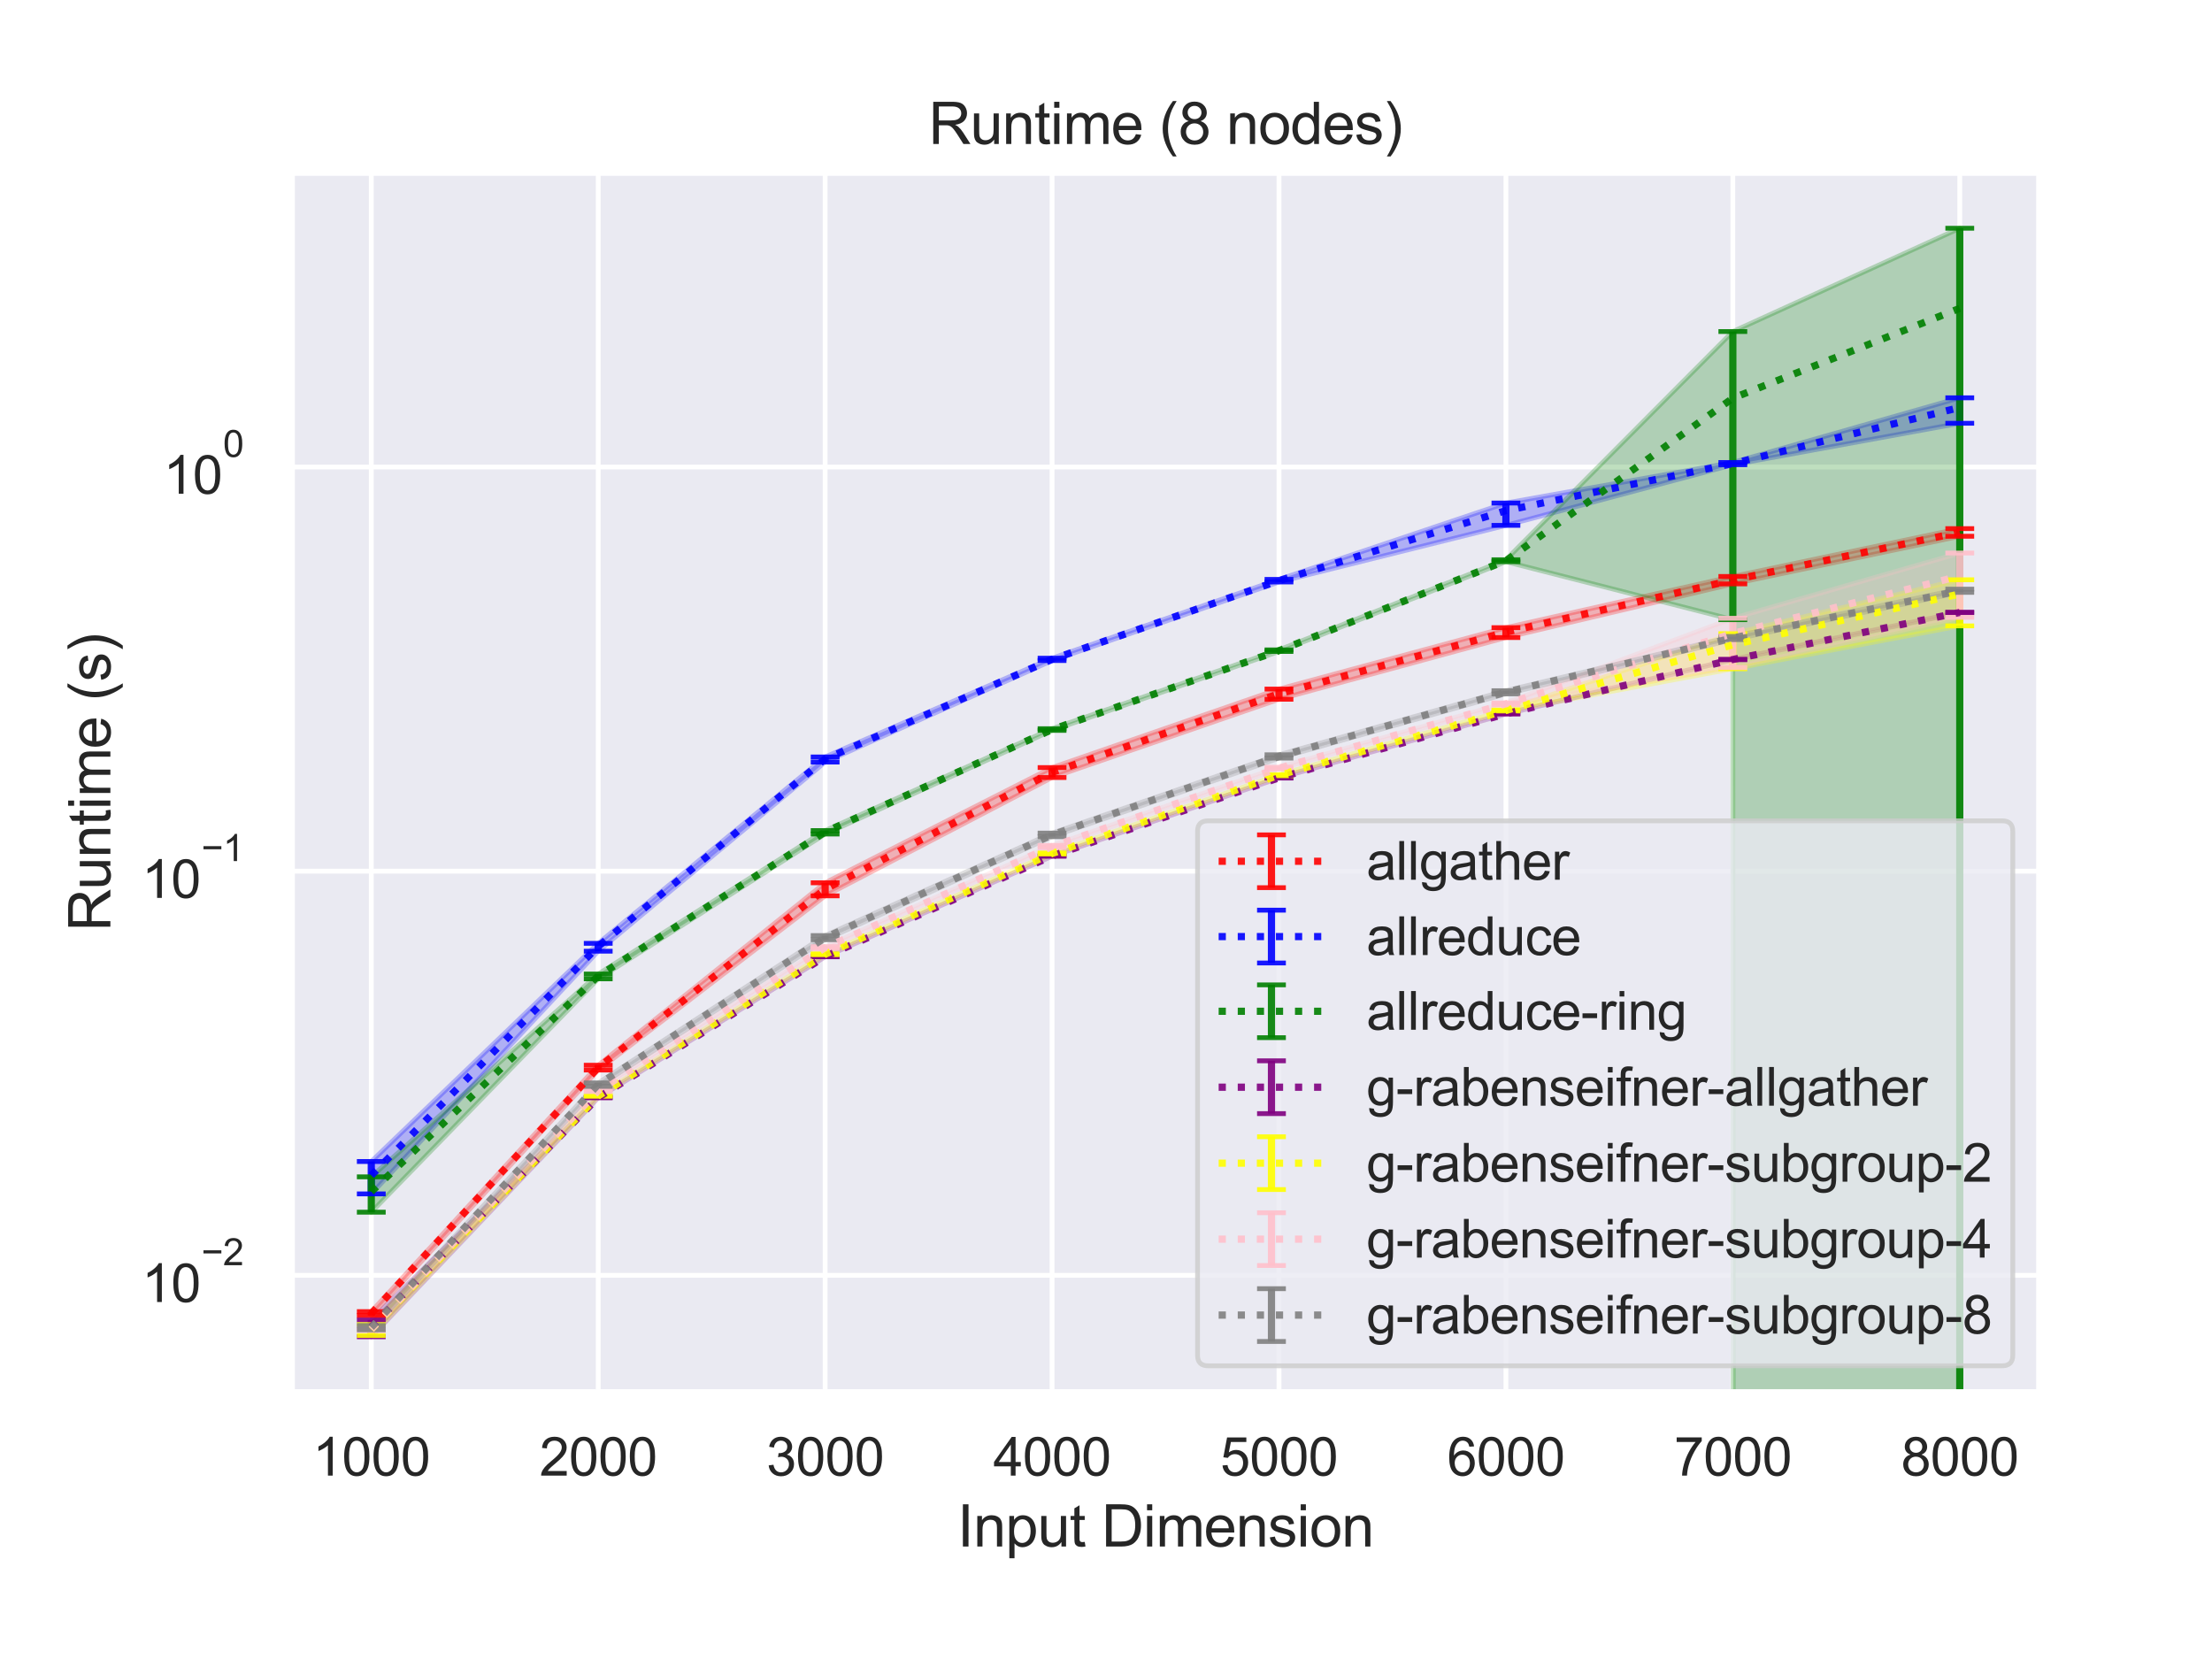 <?xml version="1.0" encoding="utf-8" standalone="no"?>
<!DOCTYPE svg PUBLIC "-//W3C//DTD SVG 1.1//EN"
  "http://www.w3.org/Graphics/SVG/1.1/DTD/svg11.dtd">
<svg height="345.6pt" version="1.1" viewBox="0 0 460.8 345.6" width="460.8pt" xmlns="http://www.w3.org/2000/svg" xmlns:xlink="http://www.w3.org/1999/xlink">
 <defs>
  <style type="text/css">*{stroke-linecap:butt;stroke-linejoin:round;}</style>
 </defs>
 <g id="figure_1">
  <g id="patch_1">
   <path d="M 0 345.6 
L 460.8 345.6 
L 460.8 0 
L 0 0 
z
" style="fill:#ffffff;"/>
  </g>
  <g id="axes_1">
   <g id="patch_2">
    <path d="M 60.8 290.02 
L 424.8 290.02 
L 424.8 36 
L 60.8 36 
z
" style="fill:#eaeaf2;"/>
   </g>
   <g id="matplotlib.axis_1">
    <g id="xtick_1">
     <g id="line2d_1">
      <path clip-path="url(#p9e0be64e98)" d="M 77.345 290.02 
L 77.345 36 
" style="fill:none;stroke:#ffffff;stroke-linecap:round;"/>
     </g>
     <g id="text_1">
      <!-- 1000 -->
      <g style="fill:#262626;" transform="translate(65.111 307.394)scale(0.11 -0.11)">
       <defs>
        <path d="M 2384 0 
L 1822 0 
L 1822 3584 
Q 1619 3391 1289 3197 
Q 959 3003 697 2906 
L 697 3450 
Q 1169 3672 1522 3987 
Q 1875 4303 2022 4600 
L 2384 4600 
L 2384 0 
z
" id="ArialMT-31" transform="scale(0.016)"/>
        <path d="M 266 2259 
Q 266 3072 433 3567 
Q 600 4063 929 4331 
Q 1259 4600 1759 4600 
Q 2128 4600 2406 4451 
Q 2684 4303 2865 4023 
Q 3047 3744 3150 3342 
Q 3253 2941 3253 2259 
Q 3253 1453 3087 958 
Q 2922 463 2592 192 
Q 2263 -78 1759 -78 
Q 1097 -78 719 397 
Q 266 969 266 2259 
z
M 844 2259 
Q 844 1131 1108 757 
Q 1372 384 1759 384 
Q 2147 384 2411 759 
Q 2675 1134 2675 2259 
Q 2675 3391 2411 3762 
Q 2147 4134 1753 4134 
Q 1366 4134 1134 3806 
Q 844 3388 844 2259 
z
" id="ArialMT-30" transform="scale(0.016)"/>
       </defs>
       <use xlink:href="#ArialMT-31"/>
       <use x="55.615" xlink:href="#ArialMT-30"/>
       <use x="111.23" xlink:href="#ArialMT-30"/>
       <use x="166.846" xlink:href="#ArialMT-30"/>
      </g>
     </g>
    </g>
    <g id="xtick_2">
     <g id="line2d_2">
      <path clip-path="url(#p9e0be64e98)" d="M 124.618 290.02 
L 124.618 36 
" style="fill:none;stroke:#ffffff;stroke-linecap:round;"/>
     </g>
     <g id="text_2">
      <!-- 2000 -->
      <g style="fill:#262626;" transform="translate(112.384 307.394)scale(0.11 -0.11)">
       <defs>
        <path d="M 3222 541 
L 3222 0 
L 194 0 
Q 188 203 259 391 
Q 375 700 629 1000 
Q 884 1300 1366 1694 
Q 2113 2306 2375 2664 
Q 2638 3022 2638 3341 
Q 2638 3675 2398 3904 
Q 2159 4134 1775 4134 
Q 1369 4134 1125 3890 
Q 881 3647 878 3216 
L 300 3275 
Q 359 3922 746 4261 
Q 1134 4600 1788 4600 
Q 2447 4600 2831 4234 
Q 3216 3869 3216 3328 
Q 3216 3053 3103 2787 
Q 2991 2522 2730 2228 
Q 2469 1934 1863 1422 
Q 1356 997 1212 845 
Q 1069 694 975 541 
L 3222 541 
z
" id="ArialMT-32" transform="scale(0.016)"/>
       </defs>
       <use xlink:href="#ArialMT-32"/>
       <use x="55.615" xlink:href="#ArialMT-30"/>
       <use x="111.23" xlink:href="#ArialMT-30"/>
       <use x="166.846" xlink:href="#ArialMT-30"/>
      </g>
     </g>
    </g>
    <g id="xtick_3">
     <g id="line2d_3">
      <path clip-path="url(#p9e0be64e98)" d="M 171.891 290.02 
L 171.891 36 
" style="fill:none;stroke:#ffffff;stroke-linecap:round;"/>
     </g>
     <g id="text_3">
      <!-- 3000 -->
      <g style="fill:#262626;" transform="translate(159.657 307.394)scale(0.11 -0.11)">
       <defs>
        <path d="M 269 1209 
L 831 1284 
Q 928 806 1161 595 
Q 1394 384 1728 384 
Q 2125 384 2398 659 
Q 2672 934 2672 1341 
Q 2672 1728 2419 1979 
Q 2166 2231 1775 2231 
Q 1616 2231 1378 2169 
L 1441 2663 
Q 1497 2656 1531 2656 
Q 1891 2656 2178 2843 
Q 2466 3031 2466 3422 
Q 2466 3731 2256 3934 
Q 2047 4138 1716 4138 
Q 1388 4138 1169 3931 
Q 950 3725 888 3313 
L 325 3413 
Q 428 3978 793 4289 
Q 1159 4600 1703 4600 
Q 2078 4600 2393 4439 
Q 2709 4278 2876 4000 
Q 3044 3722 3044 3409 
Q 3044 3113 2884 2869 
Q 2725 2625 2413 2481 
Q 2819 2388 3044 2092 
Q 3269 1797 3269 1353 
Q 3269 753 2831 336 
Q 2394 -81 1725 -81 
Q 1122 -81 723 278 
Q 325 638 269 1209 
z
" id="ArialMT-33" transform="scale(0.016)"/>
       </defs>
       <use xlink:href="#ArialMT-33"/>
       <use x="55.615" xlink:href="#ArialMT-30"/>
       <use x="111.23" xlink:href="#ArialMT-30"/>
       <use x="166.846" xlink:href="#ArialMT-30"/>
      </g>
     </g>
    </g>
    <g id="xtick_4">
     <g id="line2d_4">
      <path clip-path="url(#p9e0be64e98)" d="M 219.164 290.02 
L 219.164 36 
" style="fill:none;stroke:#ffffff;stroke-linecap:round;"/>
     </g>
     <g id="text_4">
      <!-- 4000 -->
      <g style="fill:#262626;" transform="translate(206.93 307.394)scale(0.11 -0.11)">
       <defs>
        <path d="M 2069 0 
L 2069 1097 
L 81 1097 
L 81 1613 
L 2172 4581 
L 2631 4581 
L 2631 1613 
L 3250 1613 
L 3250 1097 
L 2631 1097 
L 2631 0 
L 2069 0 
z
M 2069 1613 
L 2069 3678 
L 634 1613 
L 2069 1613 
z
" id="ArialMT-34" transform="scale(0.016)"/>
       </defs>
       <use xlink:href="#ArialMT-34"/>
       <use x="55.615" xlink:href="#ArialMT-30"/>
       <use x="111.23" xlink:href="#ArialMT-30"/>
       <use x="166.846" xlink:href="#ArialMT-30"/>
      </g>
     </g>
    </g>
    <g id="xtick_5">
     <g id="line2d_5">
      <path clip-path="url(#p9e0be64e98)" d="M 266.436 290.02 
L 266.436 36 
" style="fill:none;stroke:#ffffff;stroke-linecap:round;"/>
     </g>
     <g id="text_5">
      <!-- 5000 -->
      <g style="fill:#262626;" transform="translate(254.202 307.394)scale(0.11 -0.11)">
       <defs>
        <path d="M 266 1200 
L 856 1250 
Q 922 819 1161 601 
Q 1400 384 1738 384 
Q 2144 384 2425 690 
Q 2706 997 2706 1503 
Q 2706 1984 2436 2262 
Q 2166 2541 1728 2541 
Q 1456 2541 1237 2417 
Q 1019 2294 894 2097 
L 366 2166 
L 809 4519 
L 3088 4519 
L 3088 3981 
L 1259 3981 
L 1013 2750 
Q 1425 3038 1878 3038 
Q 2478 3038 2890 2622 
Q 3303 2206 3303 1553 
Q 3303 931 2941 478 
Q 2500 -78 1738 -78 
Q 1113 -78 717 272 
Q 322 622 266 1200 
z
" id="ArialMT-35" transform="scale(0.016)"/>
       </defs>
       <use xlink:href="#ArialMT-35"/>
       <use x="55.615" xlink:href="#ArialMT-30"/>
       <use x="111.23" xlink:href="#ArialMT-30"/>
       <use x="166.846" xlink:href="#ArialMT-30"/>
      </g>
     </g>
    </g>
    <g id="xtick_6">
     <g id="line2d_6">
      <path clip-path="url(#p9e0be64e98)" d="M 313.709 290.02 
L 313.709 36 
" style="fill:none;stroke:#ffffff;stroke-linecap:round;"/>
     </g>
     <g id="text_6">
      <!-- 6000 -->
      <g style="fill:#262626;" transform="translate(301.475 307.394)scale(0.11 -0.11)">
       <defs>
        <path d="M 3184 3459 
L 2625 3416 
Q 2550 3747 2413 3897 
Q 2184 4138 1850 4138 
Q 1581 4138 1378 3988 
Q 1113 3794 959 3422 
Q 806 3050 800 2363 
Q 1003 2672 1297 2822 
Q 1591 2972 1913 2972 
Q 2475 2972 2870 2558 
Q 3266 2144 3266 1488 
Q 3266 1056 3080 686 
Q 2894 316 2569 119 
Q 2244 -78 1831 -78 
Q 1128 -78 684 439 
Q 241 956 241 2144 
Q 241 3472 731 4075 
Q 1159 4600 1884 4600 
Q 2425 4600 2770 4297 
Q 3116 3994 3184 3459 
z
M 888 1484 
Q 888 1194 1011 928 
Q 1134 663 1356 523 
Q 1578 384 1822 384 
Q 2178 384 2434 671 
Q 2691 959 2691 1453 
Q 2691 1928 2437 2201 
Q 2184 2475 1800 2475 
Q 1419 2475 1153 2201 
Q 888 1928 888 1484 
z
" id="ArialMT-36" transform="scale(0.016)"/>
       </defs>
       <use xlink:href="#ArialMT-36"/>
       <use x="55.615" xlink:href="#ArialMT-30"/>
       <use x="111.23" xlink:href="#ArialMT-30"/>
       <use x="166.846" xlink:href="#ArialMT-30"/>
      </g>
     </g>
    </g>
    <g id="xtick_7">
     <g id="line2d_7">
      <path clip-path="url(#p9e0be64e98)" d="M 360.982 290.02 
L 360.982 36 
" style="fill:none;stroke:#ffffff;stroke-linecap:round;"/>
     </g>
     <g id="text_7">
      <!-- 7000 -->
      <g style="fill:#262626;" transform="translate(348.748 307.394)scale(0.11 -0.11)">
       <defs>
        <path d="M 303 3981 
L 303 4522 
L 3269 4522 
L 3269 4084 
Q 2831 3619 2401 2847 
Q 1972 2075 1738 1259 
Q 1569 684 1522 0 
L 944 0 
Q 953 541 1156 1306 
Q 1359 2072 1739 2783 
Q 2119 3494 2547 3981 
L 303 3981 
z
" id="ArialMT-37" transform="scale(0.016)"/>
       </defs>
       <use xlink:href="#ArialMT-37"/>
       <use x="55.615" xlink:href="#ArialMT-30"/>
       <use x="111.23" xlink:href="#ArialMT-30"/>
       <use x="166.846" xlink:href="#ArialMT-30"/>
      </g>
     </g>
    </g>
    <g id="xtick_8">
     <g id="line2d_8">
      <path clip-path="url(#p9e0be64e98)" d="M 408.255 290.02 
L 408.255 36 
" style="fill:none;stroke:#ffffff;stroke-linecap:round;"/>
     </g>
     <g id="text_8">
      <!-- 8000 -->
      <g style="fill:#262626;" transform="translate(396.02 307.394)scale(0.11 -0.11)">
       <defs>
        <path d="M 1131 2484 
Q 781 2613 612 2850 
Q 444 3088 444 3419 
Q 444 3919 803 4259 
Q 1163 4600 1759 4600 
Q 2359 4600 2725 4251 
Q 3091 3903 3091 3403 
Q 3091 3084 2923 2848 
Q 2756 2613 2416 2484 
Q 2838 2347 3058 2040 
Q 3278 1734 3278 1309 
Q 3278 722 2862 322 
Q 2447 -78 1769 -78 
Q 1091 -78 675 323 
Q 259 725 259 1325 
Q 259 1772 486 2073 
Q 713 2375 1131 2484 
z
M 1019 3438 
Q 1019 3113 1228 2906 
Q 1438 2700 1772 2700 
Q 2097 2700 2305 2904 
Q 2513 3109 2513 3406 
Q 2513 3716 2298 3927 
Q 2084 4138 1766 4138 
Q 1444 4138 1231 3931 
Q 1019 3725 1019 3438 
z
M 838 1322 
Q 838 1081 952 856 
Q 1066 631 1291 507 
Q 1516 384 1775 384 
Q 2178 384 2440 643 
Q 2703 903 2703 1303 
Q 2703 1709 2433 1975 
Q 2163 2241 1756 2241 
Q 1359 2241 1098 1978 
Q 838 1716 838 1322 
z
" id="ArialMT-38" transform="scale(0.016)"/>
       </defs>
       <use xlink:href="#ArialMT-38"/>
       <use x="55.615" xlink:href="#ArialMT-30"/>
       <use x="111.23" xlink:href="#ArialMT-30"/>
       <use x="166.846" xlink:href="#ArialMT-30"/>
      </g>
     </g>
    </g>
    <g id="text_9">
     <!-- Input Dimension -->
     <g style="fill:#262626;" transform="translate(199.446 322.169)scale(0.12 -0.12)">
      <defs>
       <path d="M 597 0 
L 597 4581 
L 1203 4581 
L 1203 0 
L 597 0 
z
" id="ArialMT-49" transform="scale(0.016)"/>
       <path d="M 422 0 
L 422 3319 
L 928 3319 
L 928 2847 
Q 1294 3394 1984 3394 
Q 2284 3394 2536 3286 
Q 2788 3178 2913 3003 
Q 3038 2828 3088 2588 
Q 3119 2431 3119 2041 
L 3119 0 
L 2556 0 
L 2556 2019 
Q 2556 2363 2490 2533 
Q 2425 2703 2258 2804 
Q 2091 2906 1866 2906 
Q 1506 2906 1245 2678 
Q 984 2450 984 1813 
L 984 0 
L 422 0 
z
" id="ArialMT-6e" transform="scale(0.016)"/>
       <path d="M 422 -1272 
L 422 3319 
L 934 3319 
L 934 2888 
Q 1116 3141 1344 3267 
Q 1572 3394 1897 3394 
Q 2322 3394 2647 3175 
Q 2972 2956 3137 2557 
Q 3303 2159 3303 1684 
Q 3303 1175 3120 767 
Q 2938 359 2589 142 
Q 2241 -75 1856 -75 
Q 1575 -75 1351 44 
Q 1128 163 984 344 
L 984 -1272 
L 422 -1272 
z
M 931 1641 
Q 931 1000 1190 694 
Q 1450 388 1819 388 
Q 2194 388 2461 705 
Q 2728 1022 2728 1688 
Q 2728 2322 2467 2637 
Q 2206 2953 1844 2953 
Q 1484 2953 1207 2617 
Q 931 2281 931 1641 
z
" id="ArialMT-70" transform="scale(0.016)"/>
       <path d="M 2597 0 
L 2597 488 
Q 2209 -75 1544 -75 
Q 1250 -75 995 37 
Q 741 150 617 320 
Q 494 491 444 738 
Q 409 903 409 1263 
L 409 3319 
L 972 3319 
L 972 1478 
Q 972 1038 1006 884 
Q 1059 663 1231 536 
Q 1403 409 1656 409 
Q 1909 409 2131 539 
Q 2353 669 2445 892 
Q 2538 1116 2538 1541 
L 2538 3319 
L 3100 3319 
L 3100 0 
L 2597 0 
z
" id="ArialMT-75" transform="scale(0.016)"/>
       <path d="M 1650 503 
L 1731 6 
Q 1494 -44 1306 -44 
Q 1000 -44 831 53 
Q 663 150 594 308 
Q 525 466 525 972 
L 525 2881 
L 113 2881 
L 113 3319 
L 525 3319 
L 525 4141 
L 1084 4478 
L 1084 3319 
L 1650 3319 
L 1650 2881 
L 1084 2881 
L 1084 941 
Q 1084 700 1114 631 
Q 1144 563 1211 522 
Q 1278 481 1403 481 
Q 1497 481 1650 503 
z
" id="ArialMT-74" transform="scale(0.016)"/>
       <path id="ArialMT-20" transform="scale(0.016)"/>
       <path d="M 494 0 
L 494 4581 
L 2072 4581 
Q 2606 4581 2888 4516 
Q 3281 4425 3559 4188 
Q 3922 3881 4101 3404 
Q 4281 2928 4281 2316 
Q 4281 1794 4159 1391 
Q 4038 988 3847 723 
Q 3656 459 3429 307 
Q 3203 156 2883 78 
Q 2563 0 2147 0 
L 494 0 
z
M 1100 541 
L 2078 541 
Q 2531 541 2789 625 
Q 3047 709 3200 863 
Q 3416 1078 3536 1442 
Q 3656 1806 3656 2325 
Q 3656 3044 3420 3430 
Q 3184 3816 2847 3947 
Q 2603 4041 2063 4041 
L 1100 4041 
L 1100 541 
z
" id="ArialMT-44" transform="scale(0.016)"/>
       <path d="M 425 3934 
L 425 4581 
L 988 4581 
L 988 3934 
L 425 3934 
z
M 425 0 
L 425 3319 
L 988 3319 
L 988 0 
L 425 0 
z
" id="ArialMT-69" transform="scale(0.016)"/>
       <path d="M 422 0 
L 422 3319 
L 925 3319 
L 925 2853 
Q 1081 3097 1340 3245 
Q 1600 3394 1931 3394 
Q 2300 3394 2536 3241 
Q 2772 3088 2869 2813 
Q 3263 3394 3894 3394 
Q 4388 3394 4653 3120 
Q 4919 2847 4919 2278 
L 4919 0 
L 4359 0 
L 4359 2091 
Q 4359 2428 4304 2576 
Q 4250 2725 4106 2815 
Q 3963 2906 3769 2906 
Q 3419 2906 3187 2673 
Q 2956 2441 2956 1928 
L 2956 0 
L 2394 0 
L 2394 2156 
Q 2394 2531 2256 2718 
Q 2119 2906 1806 2906 
Q 1569 2906 1367 2781 
Q 1166 2656 1075 2415 
Q 984 2175 984 1722 
L 984 0 
L 422 0 
z
" id="ArialMT-6d" transform="scale(0.016)"/>
       <path d="M 2694 1069 
L 3275 997 
Q 3138 488 2766 206 
Q 2394 -75 1816 -75 
Q 1088 -75 661 373 
Q 234 822 234 1631 
Q 234 2469 665 2931 
Q 1097 3394 1784 3394 
Q 2450 3394 2872 2941 
Q 3294 2488 3294 1666 
Q 3294 1616 3291 1516 
L 816 1516 
Q 847 969 1125 678 
Q 1403 388 1819 388 
Q 2128 388 2347 550 
Q 2566 713 2694 1069 
z
M 847 1978 
L 2700 1978 
Q 2663 2397 2488 2606 
Q 2219 2931 1791 2931 
Q 1403 2931 1139 2672 
Q 875 2413 847 1978 
z
" id="ArialMT-65" transform="scale(0.016)"/>
       <path d="M 197 991 
L 753 1078 
Q 800 744 1014 566 
Q 1228 388 1613 388 
Q 2000 388 2187 545 
Q 2375 703 2375 916 
Q 2375 1106 2209 1216 
Q 2094 1291 1634 1406 
Q 1016 1563 777 1677 
Q 538 1791 414 1992 
Q 291 2194 291 2438 
Q 291 2659 392 2848 
Q 494 3038 669 3163 
Q 800 3259 1026 3326 
Q 1253 3394 1513 3394 
Q 1903 3394 2198 3281 
Q 2494 3169 2634 2976 
Q 2775 2784 2828 2463 
L 2278 2388 
Q 2241 2644 2061 2787 
Q 1881 2931 1553 2931 
Q 1166 2931 1000 2803 
Q 834 2675 834 2503 
Q 834 2394 903 2306 
Q 972 2216 1119 2156 
Q 1203 2125 1616 2013 
Q 2213 1853 2448 1751 
Q 2684 1650 2818 1456 
Q 2953 1263 2953 975 
Q 2953 694 2789 445 
Q 2625 197 2315 61 
Q 2006 -75 1616 -75 
Q 969 -75 630 194 
Q 291 463 197 991 
z
" id="ArialMT-73" transform="scale(0.016)"/>
       <path d="M 213 1659 
Q 213 2581 725 3025 
Q 1153 3394 1769 3394 
Q 2453 3394 2887 2945 
Q 3322 2497 3322 1706 
Q 3322 1066 3130 698 
Q 2938 331 2570 128 
Q 2203 -75 1769 -75 
Q 1072 -75 642 372 
Q 213 819 213 1659 
z
M 791 1659 
Q 791 1022 1069 705 
Q 1347 388 1769 388 
Q 2188 388 2466 706 
Q 2744 1025 2744 1678 
Q 2744 2294 2464 2611 
Q 2184 2928 1769 2928 
Q 1347 2928 1069 2612 
Q 791 2297 791 1659 
z
" id="ArialMT-6f" transform="scale(0.016)"/>
      </defs>
      <use xlink:href="#ArialMT-49"/>
      <use x="27.783" xlink:href="#ArialMT-6e"/>
      <use x="83.398" xlink:href="#ArialMT-70"/>
      <use x="139.014" xlink:href="#ArialMT-75"/>
      <use x="194.629" xlink:href="#ArialMT-74"/>
      <use x="222.412" xlink:href="#ArialMT-20"/>
      <use x="250.195" xlink:href="#ArialMT-44"/>
      <use x="322.412" xlink:href="#ArialMT-69"/>
      <use x="344.629" xlink:href="#ArialMT-6d"/>
      <use x="427.93" xlink:href="#ArialMT-65"/>
      <use x="483.545" xlink:href="#ArialMT-6e"/>
      <use x="539.16" xlink:href="#ArialMT-73"/>
      <use x="589.16" xlink:href="#ArialMT-69"/>
      <use x="611.377" xlink:href="#ArialMT-6f"/>
      <use x="666.992" xlink:href="#ArialMT-6e"/>
     </g>
    </g>
   </g>
   <g id="matplotlib.axis_2">
    <g id="ytick_1">
     <g id="line2d_9">
      <path clip-path="url(#p9e0be64e98)" d="M 60.8 265.673 
L 424.8 265.673 
" style="fill:none;stroke:#ffffff;stroke-linecap:round;"/>
     </g>
     <g id="text_10">
      <!-- $\mathdefault{10^{-2}}$ -->
      <g style="fill:#262626;" transform="translate(29.52 271.345)scale(0.11 -0.11)">
       <defs>
        <path d="M 3381 1997 
L 356 1997 
L 356 2522 
L 3381 2522 
L 3381 1997 
z
" id="ArialMT-2212" transform="scale(0.016)"/>
       </defs>
       <use transform="translate(0 0.994)" xlink:href="#ArialMT-31"/>
       <use transform="translate(55.615 0.994)" xlink:href="#ArialMT-30"/>
       <use transform="translate(112.973 70.688)scale(0.7)" xlink:href="#ArialMT-2212"/>
       <use transform="translate(153.852 70.688)scale(0.7)" xlink:href="#ArialMT-32"/>
      </g>
     </g>
    </g>
    <g id="ytick_2">
     <g id="line2d_10">
      <path clip-path="url(#p9e0be64e98)" d="M 60.8 181.481 
L 424.8 181.481 
" style="fill:none;stroke:#ffffff;stroke-linecap:round;"/>
     </g>
     <g id="text_11">
      <!-- $\mathdefault{10^{-1}}$ -->
      <g style="fill:#262626;" transform="translate(29.52 187.153)scale(0.11 -0.11)">
       <use transform="translate(0 0.994)" xlink:href="#ArialMT-31"/>
       <use transform="translate(55.615 0.994)" xlink:href="#ArialMT-30"/>
       <use transform="translate(112.973 70.688)scale(0.7)" xlink:href="#ArialMT-2212"/>
       <use transform="translate(153.852 70.688)scale(0.7)" xlink:href="#ArialMT-31"/>
      </g>
     </g>
    </g>
    <g id="ytick_3">
     <g id="line2d_11">
      <path clip-path="url(#p9e0be64e98)" d="M 60.8 97.289 
L 424.8 97.289 
" style="fill:none;stroke:#ffffff;stroke-linecap:round;"/>
     </g>
     <g id="text_12">
      <!-- $\mathdefault{10^{0}}$ -->
      <g style="fill:#262626;" transform="translate(34.03 102.961)scale(0.11 -0.11)">
       <use transform="translate(0 0.994)" xlink:href="#ArialMT-31"/>
       <use transform="translate(55.615 0.994)" xlink:href="#ArialMT-30"/>
       <use transform="translate(112.973 70.688)scale(0.7)" xlink:href="#ArialMT-30"/>
      </g>
     </g>
    </g>
    <g id="ytick_4"/>
    <g id="ytick_5"/>
    <g id="ytick_6"/>
    <g id="ytick_7"/>
    <g id="ytick_8"/>
    <g id="ytick_9"/>
    <g id="ytick_10"/>
    <g id="ytick_11"/>
    <g id="ytick_12"/>
    <g id="ytick_13"/>
    <g id="ytick_14"/>
    <g id="ytick_15"/>
    <g id="ytick_16"/>
    <g id="ytick_17"/>
    <g id="ytick_18"/>
    <g id="ytick_19"/>
    <g id="ytick_20"/>
    <g id="ytick_21"/>
    <g id="ytick_22"/>
    <g id="ytick_23"/>
    <g id="ytick_24"/>
    <g id="ytick_25"/>
    <g id="ytick_26"/>
    <g id="ytick_27"/>
    <g id="text_13">
     <!-- Runtime (s) -->
     <g style="fill:#262626;" transform="translate(22.994 194.013)rotate(-90)scale(0.12 -0.12)">
      <defs>
       <path d="M 503 0 
L 503 4581 
L 2534 4581 
Q 3147 4581 3465 4457 
Q 3784 4334 3975 4021 
Q 4166 3709 4166 3331 
Q 4166 2844 3850 2509 
Q 3534 2175 2875 2084 
Q 3116 1969 3241 1856 
Q 3506 1613 3744 1247 
L 4541 0 
L 3778 0 
L 3172 953 
Q 2906 1366 2734 1584 
Q 2563 1803 2427 1890 
Q 2291 1978 2150 2013 
Q 2047 2034 1813 2034 
L 1109 2034 
L 1109 0 
L 503 0 
z
M 1109 2559 
L 2413 2559 
Q 2828 2559 3062 2645 
Q 3297 2731 3419 2920 
Q 3541 3109 3541 3331 
Q 3541 3656 3305 3865 
Q 3069 4075 2559 4075 
L 1109 4075 
L 1109 2559 
z
" id="ArialMT-52" transform="scale(0.016)"/>
       <path d="M 1497 -1347 
Q 1031 -759 709 28 
Q 388 816 388 1659 
Q 388 2403 628 3084 
Q 909 3875 1497 4659 
L 1900 4659 
Q 1522 4009 1400 3731 
Q 1209 3300 1100 2831 
Q 966 2247 966 1656 
Q 966 153 1900 -1347 
L 1497 -1347 
z
" id="ArialMT-28" transform="scale(0.016)"/>
       <path d="M 791 -1347 
L 388 -1347 
Q 1322 153 1322 1656 
Q 1322 2244 1188 2822 
Q 1081 3291 891 3722 
Q 769 4003 388 4659 
L 791 4659 
Q 1378 3875 1659 3084 
Q 1900 2403 1900 1659 
Q 1900 816 1576 28 
Q 1253 -759 791 -1347 
z
" id="ArialMT-29" transform="scale(0.016)"/>
      </defs>
      <use xlink:href="#ArialMT-52"/>
      <use x="72.217" xlink:href="#ArialMT-75"/>
      <use x="127.832" xlink:href="#ArialMT-6e"/>
      <use x="183.447" xlink:href="#ArialMT-74"/>
      <use x="211.23" xlink:href="#ArialMT-69"/>
      <use x="233.447" xlink:href="#ArialMT-6d"/>
      <use x="316.748" xlink:href="#ArialMT-65"/>
      <use x="372.363" xlink:href="#ArialMT-20"/>
      <use x="400.146" xlink:href="#ArialMT-28"/>
      <use x="433.447" xlink:href="#ArialMT-73"/>
      <use x="483.447" xlink:href="#ArialMT-29"/>
     </g>
    </g>
   </g>
   <g id="PolyCollection_1">
    <defs>
     <path d="M 77.345 -72.362 
L 77.345 -71.529 
L 124.618 -122.689 
L 171.891 -158.976 
L 219.164 -183.628 
L 266.436 -199.929 
L 313.709 -212.787 
L 360.982 -223.97 
L 408.255 -233.889 
L 408.255 -235.479 
L 408.255 -235.479 
L 360.982 -225.513 
L 313.709 -214.851 
L 266.436 -202.056 
L 219.164 -185.7 
L 171.891 -161.7 
L 124.618 -123.698 
L 77.345 -72.362 
z
" id="m1760b85916" style="stroke:#ff0000;stroke-opacity:0.25;"/>
    </defs>
    <g clip-path="url(#p9e0be64e98)">
     <use style="fill:#ff0000;fill-opacity:0.25;stroke:#ff0000;stroke-opacity:0.25;" x="0" xlink:href="#m1760b85916" y="345.6"/>
    </g>
   </g>
   <g id="PolyCollection_2">
    <defs>
     <path d="M 77.345 -103.638 
L 77.345 -96.889 
L 124.618 -147.446 
L 171.891 -186.852 
L 219.164 -207.995 
L 266.436 -224.364 
L 313.709 -236.156 
L 360.982 -248.792 
L 408.255 -257.43 
L 408.255 -262.729 
L 408.255 -262.729 
L 360.982 -249.26 
L 313.709 -240.807 
L 266.436 -224.903 
L 219.164 -208.483 
L 171.891 -187.918 
L 124.618 -149.086 
L 77.345 -103.638 
z
" id="m99531f7156" style="stroke:#0000ff;stroke-opacity:0.25;"/>
    </defs>
    <g clip-path="url(#p9e0be64e98)">
     <use style="fill:#0000ff;fill-opacity:0.25;stroke:#0000ff;stroke-opacity:0.25;" x="0" xlink:href="#m99531f7156" y="345.6"/>
    </g>
   </g>
   <g id="PolyCollection_3">
    <path clip-path="url(#p9e0be64e98)" d="M 77.345 245.158 
L 77.345 252.517 
L 124.618 203.909 
L 171.891 173.749 
L 219.164 152.154 
L 266.436 135.711 
L 313.709 117.01 
L 360.982 129.094 
L 408.255 84289.247 
L 408.255 47.546 
L 408.255 47.546 
L 360.982 69.062 
L 313.709 116.61 
L 266.436 135.381 
L 219.164 151.799 
L 171.891 173.022 
L 124.618 202.912 
L 77.345 245.158 
z
" style="fill:#008000;fill-opacity:0.25;stroke:#008000;stroke-opacity:0.25;"/>
   </g>
   <g id="PolyCollection_4">
    <defs>
     <path d="M 77.345 -70.616 
L 77.345 -67.126 
L 124.618 -116.907 
L 171.891 -146.281 
L 219.164 -167.227 
L 266.436 -183.516 
L 313.709 -196.858 
L 360.982 -208.163 
L 408.255 -217.97 
L 408.255 -218.062 
L 408.255 -218.062 
L 360.982 -208.26 
L 313.709 -196.95 
L 266.436 -183.63 
L 219.164 -167.325 
L 171.891 -146.364 
L 124.618 -117.021 
L 77.345 -70.616 
z
" id="m0e6bd3e1a1" style="stroke:#800080;stroke-opacity:0.25;"/>
    </defs>
    <g clip-path="url(#p9e0be64e98)">
     <use style="fill:#800080;fill-opacity:0.25;stroke:#800080;stroke-opacity:0.25;" x="0" xlink:href="#m0e6bd3e1a1" y="345.6"/>
    </g>
   </g>
   <g id="PolyCollection_5">
    <defs>
     <path d="M 77.345 -69.659 
L 77.345 -67.396 
L 124.618 -117.219 
L 171.891 -146.713 
L 219.164 -167.686 
L 266.436 -184.001 
L 313.709 -197.493 
L 360.982 -206.283 
L 408.255 -215.22 
L 408.255 -224.823 
L 408.255 -224.823 
L 360.982 -213.589 
L 313.709 -197.686 
L 266.436 -184.218 
L 219.164 -167.902 
L 171.891 -146.898 
L 124.618 -117.385 
L 77.345 -69.659 
z
" id="mbffd86c552" style="stroke:#ffff00;stroke-opacity:0.25;"/>
    </defs>
    <g clip-path="url(#p9e0be64e98)">
     <use style="fill:#ffff00;fill-opacity:0.25;stroke:#ffff00;stroke-opacity:0.25;" x="0" xlink:href="#mbffd86c552" y="345.6"/>
    </g>
   </g>
   <g id="PolyCollection_6">
    <defs>
     <path d="M 77.345 -68.915 
L 77.345 -68.418 
L 124.618 -118.199 
L 171.891 -148.006 
L 219.164 -169.059 
L 266.436 -185.413 
L 313.709 -198.818 
L 360.982 -206.532 
L 408.255 -216.998 
L 408.255 -230.39 
L 408.255 -230.39 
L 360.982 -216.802 
L 313.709 -199.157 
L 266.436 -185.768 
L 219.164 -169.466 
L 171.891 -148.39 
L 124.618 -118.606 
L 77.345 -68.915 
z
" id="m92f951b966" style="stroke:#ffc0cb;stroke-opacity:0.25;"/>
    </defs>
    <g clip-path="url(#p9e0be64e98)">
     <use style="fill:#ffc0cb;fill-opacity:0.25;stroke:#ffc0cb;stroke-opacity:0.25;" x="0" xlink:href="#m92f951b966" y="345.6"/>
    </g>
   </g>
   <g id="PolyCollection_7">
    <defs>
     <path d="M 77.345 -69.481 
L 77.345 -68.578 
L 124.618 -119.289 
L 171.891 -149.842 
L 219.164 -171.305 
L 266.436 -187.667 
L 313.709 -201.058 
L 360.982 -212.361 
L 408.255 -222.2 
L 408.255 -222.873 
L 408.255 -222.873 
L 360.982 -213.017 
L 313.709 -201.716 
L 266.436 -188.367 
L 219.164 -172.049 
L 171.891 -150.706 
L 124.618 -120.01 
L 77.345 -69.481 
z
" id="mdbeaf26bff" style="stroke:#808080;stroke-opacity:0.25;"/>
    </defs>
    <g clip-path="url(#p9e0be64e98)">
     <use style="fill:#808080;fill-opacity:0.25;stroke:#808080;stroke-opacity:0.25;" x="0" xlink:href="#mdbeaf26bff" y="345.6"/>
    </g>
   </g>
   <g id="LineCollection_1">
    <path clip-path="url(#p9e0be64e98)" d="M 77.345 274.071 
L 77.345 273.238 
" style="fill:none;stroke:#ff0000;stroke-opacity:0.9;stroke-width:1.5;"/>
    <path clip-path="url(#p9e0be64e98)" d="M 124.618 222.911 
L 124.618 221.902 
" style="fill:none;stroke:#ff0000;stroke-opacity:0.9;stroke-width:1.5;"/>
    <path clip-path="url(#p9e0be64e98)" d="M 171.891 186.624 
L 171.891 183.9 
" style="fill:none;stroke:#ff0000;stroke-opacity:0.9;stroke-width:1.5;"/>
    <path clip-path="url(#p9e0be64e98)" d="M 219.164 161.972 
L 219.164 159.9 
" style="fill:none;stroke:#ff0000;stroke-opacity:0.9;stroke-width:1.5;"/>
    <path clip-path="url(#p9e0be64e98)" d="M 266.436 145.671 
L 266.436 143.544 
" style="fill:none;stroke:#ff0000;stroke-opacity:0.9;stroke-width:1.5;"/>
    <path clip-path="url(#p9e0be64e98)" d="M 313.709 132.813 
L 313.709 130.749 
" style="fill:none;stroke:#ff0000;stroke-opacity:0.9;stroke-width:1.5;"/>
    <path clip-path="url(#p9e0be64e98)" d="M 360.982 121.63 
L 360.982 120.087 
" style="fill:none;stroke:#ff0000;stroke-opacity:0.9;stroke-width:1.5;"/>
    <path clip-path="url(#p9e0be64e98)" d="M 408.255 111.711 
L 408.255 110.121 
" style="fill:none;stroke:#ff0000;stroke-opacity:0.9;stroke-width:1.5;"/>
   </g>
   <g id="LineCollection_2">
    <path clip-path="url(#p9e0be64e98)" d="M 77.345 248.711 
L 77.345 241.962 
" style="fill:none;stroke:#0000ff;stroke-opacity:0.9;stroke-width:1.5;"/>
    <path clip-path="url(#p9e0be64e98)" d="M 124.618 198.154 
L 124.618 196.514 
" style="fill:none;stroke:#0000ff;stroke-opacity:0.9;stroke-width:1.5;"/>
    <path clip-path="url(#p9e0be64e98)" d="M 171.891 158.748 
L 171.891 157.682 
" style="fill:none;stroke:#0000ff;stroke-opacity:0.9;stroke-width:1.5;"/>
    <path clip-path="url(#p9e0be64e98)" d="M 219.164 137.605 
L 219.164 137.117 
" style="fill:none;stroke:#0000ff;stroke-opacity:0.9;stroke-width:1.5;"/>
    <path clip-path="url(#p9e0be64e98)" d="M 266.436 121.236 
L 266.436 120.697 
" style="fill:none;stroke:#0000ff;stroke-opacity:0.9;stroke-width:1.5;"/>
    <path clip-path="url(#p9e0be64e98)" d="M 313.709 109.444 
L 313.709 104.793 
" style="fill:none;stroke:#0000ff;stroke-opacity:0.9;stroke-width:1.5;"/>
    <path clip-path="url(#p9e0be64e98)" d="M 360.982 96.808 
L 360.982 96.34 
" style="fill:none;stroke:#0000ff;stroke-opacity:0.9;stroke-width:1.5;"/>
    <path clip-path="url(#p9e0be64e98)" d="M 408.255 88.17 
L 408.255 82.871 
" style="fill:none;stroke:#0000ff;stroke-opacity:0.9;stroke-width:1.5;"/>
   </g>
   <g id="LineCollection_3">
    <path clip-path="url(#p9e0be64e98)" d="M 77.345 252.517 
L 77.345 245.158 
" style="fill:none;stroke:#008000;stroke-opacity:0.9;stroke-width:1.5;"/>
    <path clip-path="url(#p9e0be64e98)" d="M 124.618 203.909 
L 124.618 202.912 
" style="fill:none;stroke:#008000;stroke-opacity:0.9;stroke-width:1.5;"/>
    <path clip-path="url(#p9e0be64e98)" d="M 171.891 173.749 
L 171.891 173.022 
" style="fill:none;stroke:#008000;stroke-opacity:0.9;stroke-width:1.5;"/>
    <path clip-path="url(#p9e0be64e98)" d="M 219.164 152.154 
L 219.164 151.799 
" style="fill:none;stroke:#008000;stroke-opacity:0.9;stroke-width:1.5;"/>
    <path clip-path="url(#p9e0be64e98)" d="M 266.436 135.711 
L 266.436 135.381 
" style="fill:none;stroke:#008000;stroke-opacity:0.9;stroke-width:1.5;"/>
    <path clip-path="url(#p9e0be64e98)" d="M 313.709 117.01 
L 313.709 116.61 
" style="fill:none;stroke:#008000;stroke-opacity:0.9;stroke-width:1.5;"/>
    <path clip-path="url(#p9e0be64e98)" d="M 360.982 129.094 
L 360.982 69.062 
" style="fill:none;stroke:#008000;stroke-opacity:0.9;stroke-width:1.5;"/>
    <path clip-path="url(#p9e0be64e98)" d="M 408.255 346.6 
L 408.255 47.546 
" style="fill:none;stroke:#008000;stroke-opacity:0.9;stroke-width:1.5;"/>
   </g>
   <g id="LineCollection_4">
    <path clip-path="url(#p9e0be64e98)" d="M 77.345 278.474 
L 77.345 274.984 
" style="fill:none;stroke:#800080;stroke-opacity:0.9;stroke-width:1.5;"/>
    <path clip-path="url(#p9e0be64e98)" d="M 124.618 228.693 
L 124.618 228.579 
" style="fill:none;stroke:#800080;stroke-opacity:0.9;stroke-width:1.5;"/>
    <path clip-path="url(#p9e0be64e98)" d="M 171.891 199.319 
L 171.891 199.236 
" style="fill:none;stroke:#800080;stroke-opacity:0.9;stroke-width:1.5;"/>
    <path clip-path="url(#p9e0be64e98)" d="M 219.164 178.373 
L 219.164 178.275 
" style="fill:none;stroke:#800080;stroke-opacity:0.9;stroke-width:1.5;"/>
    <path clip-path="url(#p9e0be64e98)" d="M 266.436 162.084 
L 266.436 161.97 
" style="fill:none;stroke:#800080;stroke-opacity:0.9;stroke-width:1.5;"/>
    <path clip-path="url(#p9e0be64e98)" d="M 313.709 148.742 
L 313.709 148.65 
" style="fill:none;stroke:#800080;stroke-opacity:0.9;stroke-width:1.5;"/>
    <path clip-path="url(#p9e0be64e98)" d="M 360.982 137.437 
L 360.982 137.34 
" style="fill:none;stroke:#800080;stroke-opacity:0.9;stroke-width:1.5;"/>
    <path clip-path="url(#p9e0be64e98)" d="M 408.255 127.63 
L 408.255 127.538 
" style="fill:none;stroke:#800080;stroke-opacity:0.9;stroke-width:1.5;"/>
   </g>
   <g id="LineCollection_5">
    <path clip-path="url(#p9e0be64e98)" d="M 77.345 278.204 
L 77.345 275.941 
" style="fill:none;stroke:#ffff00;stroke-opacity:0.9;stroke-width:1.5;"/>
    <path clip-path="url(#p9e0be64e98)" d="M 124.618 228.381 
L 124.618 228.215 
" style="fill:none;stroke:#ffff00;stroke-opacity:0.9;stroke-width:1.5;"/>
    <path clip-path="url(#p9e0be64e98)" d="M 171.891 198.887 
L 171.891 198.702 
" style="fill:none;stroke:#ffff00;stroke-opacity:0.9;stroke-width:1.5;"/>
    <path clip-path="url(#p9e0be64e98)" d="M 219.164 177.914 
L 219.164 177.698 
" style="fill:none;stroke:#ffff00;stroke-opacity:0.9;stroke-width:1.5;"/>
    <path clip-path="url(#p9e0be64e98)" d="M 266.436 161.599 
L 266.436 161.382 
" style="fill:none;stroke:#ffff00;stroke-opacity:0.9;stroke-width:1.5;"/>
    <path clip-path="url(#p9e0be64e98)" d="M 313.709 148.107 
L 313.709 147.914 
" style="fill:none;stroke:#ffff00;stroke-opacity:0.9;stroke-width:1.5;"/>
    <path clip-path="url(#p9e0be64e98)" d="M 360.982 139.317 
L 360.982 132.011 
" style="fill:none;stroke:#ffff00;stroke-opacity:0.9;stroke-width:1.5;"/>
    <path clip-path="url(#p9e0be64e98)" d="M 408.255 130.38 
L 408.255 120.777 
" style="fill:none;stroke:#ffff00;stroke-opacity:0.9;stroke-width:1.5;"/>
   </g>
   <g id="LineCollection_6">
    <path clip-path="url(#p9e0be64e98)" d="M 77.345 277.182 
L 77.345 276.685 
" style="fill:none;stroke:#ffc0cb;stroke-opacity:0.9;stroke-width:1.5;"/>
    <path clip-path="url(#p9e0be64e98)" d="M 124.618 227.401 
L 124.618 226.994 
" style="fill:none;stroke:#ffc0cb;stroke-opacity:0.9;stroke-width:1.5;"/>
    <path clip-path="url(#p9e0be64e98)" d="M 171.891 197.594 
L 171.891 197.21 
" style="fill:none;stroke:#ffc0cb;stroke-opacity:0.9;stroke-width:1.5;"/>
    <path clip-path="url(#p9e0be64e98)" d="M 219.164 176.541 
L 219.164 176.134 
" style="fill:none;stroke:#ffc0cb;stroke-opacity:0.9;stroke-width:1.5;"/>
    <path clip-path="url(#p9e0be64e98)" d="M 266.436 160.187 
L 266.436 159.832 
" style="fill:none;stroke:#ffc0cb;stroke-opacity:0.9;stroke-width:1.5;"/>
    <path clip-path="url(#p9e0be64e98)" d="M 313.709 146.782 
L 313.709 146.443 
" style="fill:none;stroke:#ffc0cb;stroke-opacity:0.9;stroke-width:1.5;"/>
    <path clip-path="url(#p9e0be64e98)" d="M 360.982 139.068 
L 360.982 128.798 
" style="fill:none;stroke:#ffc0cb;stroke-opacity:0.9;stroke-width:1.5;"/>
    <path clip-path="url(#p9e0be64e98)" d="M 408.255 128.602 
L 408.255 115.21 
" style="fill:none;stroke:#ffc0cb;stroke-opacity:0.9;stroke-width:1.5;"/>
   </g>
   <g id="LineCollection_7">
    <path clip-path="url(#p9e0be64e98)" d="M 77.345 277.022 
L 77.345 276.119 
" style="fill:none;stroke:#808080;stroke-opacity:0.9;stroke-width:1.5;"/>
    <path clip-path="url(#p9e0be64e98)" d="M 124.618 226.311 
L 124.618 225.59 
" style="fill:none;stroke:#808080;stroke-opacity:0.9;stroke-width:1.5;"/>
    <path clip-path="url(#p9e0be64e98)" d="M 171.891 195.758 
L 171.891 194.894 
" style="fill:none;stroke:#808080;stroke-opacity:0.9;stroke-width:1.5;"/>
    <path clip-path="url(#p9e0be64e98)" d="M 219.164 174.295 
L 219.164 173.551 
" style="fill:none;stroke:#808080;stroke-opacity:0.9;stroke-width:1.5;"/>
    <path clip-path="url(#p9e0be64e98)" d="M 266.436 157.933 
L 266.436 157.233 
" style="fill:none;stroke:#808080;stroke-opacity:0.9;stroke-width:1.5;"/>
    <path clip-path="url(#p9e0be64e98)" d="M 313.709 144.542 
L 313.709 143.884 
" style="fill:none;stroke:#808080;stroke-opacity:0.9;stroke-width:1.5;"/>
    <path clip-path="url(#p9e0be64e98)" d="M 360.982 133.239 
L 360.982 132.583 
" style="fill:none;stroke:#808080;stroke-opacity:0.9;stroke-width:1.5;"/>
    <path clip-path="url(#p9e0be64e98)" d="M 408.255 123.4 
L 408.255 122.727 
" style="fill:none;stroke:#808080;stroke-opacity:0.9;stroke-width:1.5;"/>
   </g>
   <g id="line2d_12">
    <defs>
     <path d="M 3 0 
L -3 -0 
" id="m9c9d267fef" style="stroke:#ff0000;stroke-opacity:0.9;"/>
    </defs>
    <g clip-path="url(#p9e0be64e98)">
     <use style="fill:#ff0000;fill-opacity:0.9;stroke:#ff0000;stroke-opacity:0.9;" x="77.345" xlink:href="#m9c9d267fef" y="274.071"/>
     <use style="fill:#ff0000;fill-opacity:0.9;stroke:#ff0000;stroke-opacity:0.9;" x="124.618" xlink:href="#m9c9d267fef" y="222.911"/>
     <use style="fill:#ff0000;fill-opacity:0.9;stroke:#ff0000;stroke-opacity:0.9;" x="171.891" xlink:href="#m9c9d267fef" y="186.624"/>
     <use style="fill:#ff0000;fill-opacity:0.9;stroke:#ff0000;stroke-opacity:0.9;" x="219.164" xlink:href="#m9c9d267fef" y="161.972"/>
     <use style="fill:#ff0000;fill-opacity:0.9;stroke:#ff0000;stroke-opacity:0.9;" x="266.436" xlink:href="#m9c9d267fef" y="145.671"/>
     <use style="fill:#ff0000;fill-opacity:0.9;stroke:#ff0000;stroke-opacity:0.9;" x="313.709" xlink:href="#m9c9d267fef" y="132.813"/>
     <use style="fill:#ff0000;fill-opacity:0.9;stroke:#ff0000;stroke-opacity:0.9;" x="360.982" xlink:href="#m9c9d267fef" y="121.63"/>
     <use style="fill:#ff0000;fill-opacity:0.9;stroke:#ff0000;stroke-opacity:0.9;" x="408.255" xlink:href="#m9c9d267fef" y="111.711"/>
    </g>
   </g>
   <g id="line2d_13">
    <g clip-path="url(#p9e0be64e98)">
     <use style="fill:#ff0000;fill-opacity:0.9;stroke:#ff0000;stroke-opacity:0.9;" x="77.345" xlink:href="#m9c9d267fef" y="273.238"/>
     <use style="fill:#ff0000;fill-opacity:0.9;stroke:#ff0000;stroke-opacity:0.9;" x="124.618" xlink:href="#m9c9d267fef" y="221.902"/>
     <use style="fill:#ff0000;fill-opacity:0.9;stroke:#ff0000;stroke-opacity:0.9;" x="171.891" xlink:href="#m9c9d267fef" y="183.9"/>
     <use style="fill:#ff0000;fill-opacity:0.9;stroke:#ff0000;stroke-opacity:0.9;" x="219.164" xlink:href="#m9c9d267fef" y="159.9"/>
     <use style="fill:#ff0000;fill-opacity:0.9;stroke:#ff0000;stroke-opacity:0.9;" x="266.436" xlink:href="#m9c9d267fef" y="143.544"/>
     <use style="fill:#ff0000;fill-opacity:0.9;stroke:#ff0000;stroke-opacity:0.9;" x="313.709" xlink:href="#m9c9d267fef" y="130.749"/>
     <use style="fill:#ff0000;fill-opacity:0.9;stroke:#ff0000;stroke-opacity:0.9;" x="360.982" xlink:href="#m9c9d267fef" y="120.087"/>
     <use style="fill:#ff0000;fill-opacity:0.9;stroke:#ff0000;stroke-opacity:0.9;" x="408.255" xlink:href="#m9c9d267fef" y="110.121"/>
    </g>
   </g>
   <g id="line2d_14">
    <defs>
     <path d="M 3 0 
L -3 -0 
" id="m22955f1e7b" style="stroke:#0000ff;stroke-opacity:0.9;"/>
    </defs>
    <g clip-path="url(#p9e0be64e98)">
     <use style="fill:#0000ff;fill-opacity:0.9;stroke:#0000ff;stroke-opacity:0.9;" x="77.345" xlink:href="#m22955f1e7b" y="248.711"/>
     <use style="fill:#0000ff;fill-opacity:0.9;stroke:#0000ff;stroke-opacity:0.9;" x="124.618" xlink:href="#m22955f1e7b" y="198.154"/>
     <use style="fill:#0000ff;fill-opacity:0.9;stroke:#0000ff;stroke-opacity:0.9;" x="171.891" xlink:href="#m22955f1e7b" y="158.748"/>
     <use style="fill:#0000ff;fill-opacity:0.9;stroke:#0000ff;stroke-opacity:0.9;" x="219.164" xlink:href="#m22955f1e7b" y="137.605"/>
     <use style="fill:#0000ff;fill-opacity:0.9;stroke:#0000ff;stroke-opacity:0.9;" x="266.436" xlink:href="#m22955f1e7b" y="121.236"/>
     <use style="fill:#0000ff;fill-opacity:0.9;stroke:#0000ff;stroke-opacity:0.9;" x="313.709" xlink:href="#m22955f1e7b" y="109.444"/>
     <use style="fill:#0000ff;fill-opacity:0.9;stroke:#0000ff;stroke-opacity:0.9;" x="360.982" xlink:href="#m22955f1e7b" y="96.808"/>
     <use style="fill:#0000ff;fill-opacity:0.9;stroke:#0000ff;stroke-opacity:0.9;" x="408.255" xlink:href="#m22955f1e7b" y="88.17"/>
    </g>
   </g>
   <g id="line2d_15">
    <g clip-path="url(#p9e0be64e98)">
     <use style="fill:#0000ff;fill-opacity:0.9;stroke:#0000ff;stroke-opacity:0.9;" x="77.345" xlink:href="#m22955f1e7b" y="241.962"/>
     <use style="fill:#0000ff;fill-opacity:0.9;stroke:#0000ff;stroke-opacity:0.9;" x="124.618" xlink:href="#m22955f1e7b" y="196.514"/>
     <use style="fill:#0000ff;fill-opacity:0.9;stroke:#0000ff;stroke-opacity:0.9;" x="171.891" xlink:href="#m22955f1e7b" y="157.682"/>
     <use style="fill:#0000ff;fill-opacity:0.9;stroke:#0000ff;stroke-opacity:0.9;" x="219.164" xlink:href="#m22955f1e7b" y="137.117"/>
     <use style="fill:#0000ff;fill-opacity:0.9;stroke:#0000ff;stroke-opacity:0.9;" x="266.436" xlink:href="#m22955f1e7b" y="120.697"/>
     <use style="fill:#0000ff;fill-opacity:0.9;stroke:#0000ff;stroke-opacity:0.9;" x="313.709" xlink:href="#m22955f1e7b" y="104.793"/>
     <use style="fill:#0000ff;fill-opacity:0.9;stroke:#0000ff;stroke-opacity:0.9;" x="360.982" xlink:href="#m22955f1e7b" y="96.34"/>
     <use style="fill:#0000ff;fill-opacity:0.9;stroke:#0000ff;stroke-opacity:0.9;" x="408.255" xlink:href="#m22955f1e7b" y="82.871"/>
    </g>
   </g>
   <g id="line2d_16">
    <defs>
     <path d="M 3 0 
L -3 -0 
" id="m768642fe02" style="stroke:#008000;stroke-opacity:0.9;"/>
    </defs>
    <g clip-path="url(#p9e0be64e98)">
     <use style="fill:#008000;fill-opacity:0.9;stroke:#008000;stroke-opacity:0.9;" x="77.345" xlink:href="#m768642fe02" y="252.517"/>
     <use style="fill:#008000;fill-opacity:0.9;stroke:#008000;stroke-opacity:0.9;" x="124.618" xlink:href="#m768642fe02" y="203.909"/>
     <use style="fill:#008000;fill-opacity:0.9;stroke:#008000;stroke-opacity:0.9;" x="171.891" xlink:href="#m768642fe02" y="173.749"/>
     <use style="fill:#008000;fill-opacity:0.9;stroke:#008000;stroke-opacity:0.9;" x="219.164" xlink:href="#m768642fe02" y="152.154"/>
     <use style="fill:#008000;fill-opacity:0.9;stroke:#008000;stroke-opacity:0.9;" x="266.436" xlink:href="#m768642fe02" y="135.711"/>
     <use style="fill:#008000;fill-opacity:0.9;stroke:#008000;stroke-opacity:0.9;" x="313.709" xlink:href="#m768642fe02" y="117.01"/>
     <use style="fill:#008000;fill-opacity:0.9;stroke:#008000;stroke-opacity:0.9;" x="360.982" xlink:href="#m768642fe02" y="129.094"/>
     <use style="fill:#008000;fill-opacity:0.9;stroke:#008000;stroke-opacity:0.9;" x="374.887" xlink:href="#m768642fe02" y="24884.2"/>
    </g>
   </g>
   <g id="line2d_17">
    <g clip-path="url(#p9e0be64e98)">
     <use style="fill:#008000;fill-opacity:0.9;stroke:#008000;stroke-opacity:0.9;" x="77.345" xlink:href="#m768642fe02" y="245.158"/>
     <use style="fill:#008000;fill-opacity:0.9;stroke:#008000;stroke-opacity:0.9;" x="124.618" xlink:href="#m768642fe02" y="202.912"/>
     <use style="fill:#008000;fill-opacity:0.9;stroke:#008000;stroke-opacity:0.9;" x="171.891" xlink:href="#m768642fe02" y="173.022"/>
     <use style="fill:#008000;fill-opacity:0.9;stroke:#008000;stroke-opacity:0.9;" x="219.164" xlink:href="#m768642fe02" y="151.799"/>
     <use style="fill:#008000;fill-opacity:0.9;stroke:#008000;stroke-opacity:0.9;" x="266.436" xlink:href="#m768642fe02" y="135.381"/>
     <use style="fill:#008000;fill-opacity:0.9;stroke:#008000;stroke-opacity:0.9;" x="313.709" xlink:href="#m768642fe02" y="116.61"/>
     <use style="fill:#008000;fill-opacity:0.9;stroke:#008000;stroke-opacity:0.9;" x="360.982" xlink:href="#m768642fe02" y="69.062"/>
     <use style="fill:#008000;fill-opacity:0.9;stroke:#008000;stroke-opacity:0.9;" x="408.255" xlink:href="#m768642fe02" y="47.546"/>
    </g>
   </g>
   <g id="line2d_18">
    <defs>
     <path d="M 3 0 
L -3 -0 
" id="m45ce9f7100" style="stroke:#800080;stroke-opacity:0.9;"/>
    </defs>
    <g clip-path="url(#p9e0be64e98)">
     <use style="fill:#800080;fill-opacity:0.9;stroke:#800080;stroke-opacity:0.9;" x="77.345" xlink:href="#m45ce9f7100" y="278.474"/>
     <use style="fill:#800080;fill-opacity:0.9;stroke:#800080;stroke-opacity:0.9;" x="124.618" xlink:href="#m45ce9f7100" y="228.693"/>
     <use style="fill:#800080;fill-opacity:0.9;stroke:#800080;stroke-opacity:0.9;" x="171.891" xlink:href="#m45ce9f7100" y="199.319"/>
     <use style="fill:#800080;fill-opacity:0.9;stroke:#800080;stroke-opacity:0.9;" x="219.164" xlink:href="#m45ce9f7100" y="178.373"/>
     <use style="fill:#800080;fill-opacity:0.9;stroke:#800080;stroke-opacity:0.9;" x="266.436" xlink:href="#m45ce9f7100" y="162.084"/>
     <use style="fill:#800080;fill-opacity:0.9;stroke:#800080;stroke-opacity:0.9;" x="313.709" xlink:href="#m45ce9f7100" y="148.742"/>
     <use style="fill:#800080;fill-opacity:0.9;stroke:#800080;stroke-opacity:0.9;" x="360.982" xlink:href="#m45ce9f7100" y="137.437"/>
     <use style="fill:#800080;fill-opacity:0.9;stroke:#800080;stroke-opacity:0.9;" x="408.255" xlink:href="#m45ce9f7100" y="127.63"/>
    </g>
   </g>
   <g id="line2d_19">
    <g clip-path="url(#p9e0be64e98)">
     <use style="fill:#800080;fill-opacity:0.9;stroke:#800080;stroke-opacity:0.9;" x="77.345" xlink:href="#m45ce9f7100" y="274.984"/>
     <use style="fill:#800080;fill-opacity:0.9;stroke:#800080;stroke-opacity:0.9;" x="124.618" xlink:href="#m45ce9f7100" y="228.579"/>
     <use style="fill:#800080;fill-opacity:0.9;stroke:#800080;stroke-opacity:0.9;" x="171.891" xlink:href="#m45ce9f7100" y="199.236"/>
     <use style="fill:#800080;fill-opacity:0.9;stroke:#800080;stroke-opacity:0.9;" x="219.164" xlink:href="#m45ce9f7100" y="178.275"/>
     <use style="fill:#800080;fill-opacity:0.9;stroke:#800080;stroke-opacity:0.9;" x="266.436" xlink:href="#m45ce9f7100" y="161.97"/>
     <use style="fill:#800080;fill-opacity:0.9;stroke:#800080;stroke-opacity:0.9;" x="313.709" xlink:href="#m45ce9f7100" y="148.65"/>
     <use style="fill:#800080;fill-opacity:0.9;stroke:#800080;stroke-opacity:0.9;" x="360.982" xlink:href="#m45ce9f7100" y="137.34"/>
     <use style="fill:#800080;fill-opacity:0.9;stroke:#800080;stroke-opacity:0.9;" x="408.255" xlink:href="#m45ce9f7100" y="127.538"/>
    </g>
   </g>
   <g id="line2d_20">
    <defs>
     <path d="M 3 0 
L -3 -0 
" id="mb8abf03301" style="stroke:#ffff00;stroke-opacity:0.9;"/>
    </defs>
    <g clip-path="url(#p9e0be64e98)">
     <use style="fill:#ffff00;fill-opacity:0.9;stroke:#ffff00;stroke-opacity:0.9;" x="77.345" xlink:href="#mb8abf03301" y="278.204"/>
     <use style="fill:#ffff00;fill-opacity:0.9;stroke:#ffff00;stroke-opacity:0.9;" x="124.618" xlink:href="#mb8abf03301" y="228.381"/>
     <use style="fill:#ffff00;fill-opacity:0.9;stroke:#ffff00;stroke-opacity:0.9;" x="171.891" xlink:href="#mb8abf03301" y="198.887"/>
     <use style="fill:#ffff00;fill-opacity:0.9;stroke:#ffff00;stroke-opacity:0.9;" x="219.164" xlink:href="#mb8abf03301" y="177.914"/>
     <use style="fill:#ffff00;fill-opacity:0.9;stroke:#ffff00;stroke-opacity:0.9;" x="266.436" xlink:href="#mb8abf03301" y="161.599"/>
     <use style="fill:#ffff00;fill-opacity:0.9;stroke:#ffff00;stroke-opacity:0.9;" x="313.709" xlink:href="#mb8abf03301" y="148.107"/>
     <use style="fill:#ffff00;fill-opacity:0.9;stroke:#ffff00;stroke-opacity:0.9;" x="360.982" xlink:href="#mb8abf03301" y="139.317"/>
     <use style="fill:#ffff00;fill-opacity:0.9;stroke:#ffff00;stroke-opacity:0.9;" x="408.255" xlink:href="#mb8abf03301" y="130.38"/>
    </g>
   </g>
   <g id="line2d_21">
    <g clip-path="url(#p9e0be64e98)">
     <use style="fill:#ffff00;fill-opacity:0.9;stroke:#ffff00;stroke-opacity:0.9;" x="77.345" xlink:href="#mb8abf03301" y="275.941"/>
     <use style="fill:#ffff00;fill-opacity:0.9;stroke:#ffff00;stroke-opacity:0.9;" x="124.618" xlink:href="#mb8abf03301" y="228.215"/>
     <use style="fill:#ffff00;fill-opacity:0.9;stroke:#ffff00;stroke-opacity:0.9;" x="171.891" xlink:href="#mb8abf03301" y="198.702"/>
     <use style="fill:#ffff00;fill-opacity:0.9;stroke:#ffff00;stroke-opacity:0.9;" x="219.164" xlink:href="#mb8abf03301" y="177.698"/>
     <use style="fill:#ffff00;fill-opacity:0.9;stroke:#ffff00;stroke-opacity:0.9;" x="266.436" xlink:href="#mb8abf03301" y="161.382"/>
     <use style="fill:#ffff00;fill-opacity:0.9;stroke:#ffff00;stroke-opacity:0.9;" x="313.709" xlink:href="#mb8abf03301" y="147.914"/>
     <use style="fill:#ffff00;fill-opacity:0.9;stroke:#ffff00;stroke-opacity:0.9;" x="360.982" xlink:href="#mb8abf03301" y="132.011"/>
     <use style="fill:#ffff00;fill-opacity:0.9;stroke:#ffff00;stroke-opacity:0.9;" x="408.255" xlink:href="#mb8abf03301" y="120.777"/>
    </g>
   </g>
   <g id="line2d_22">
    <defs>
     <path d="M 3 0 
L -3 -0 
" id="maffa08e25d" style="stroke:#ffc0cb;stroke-opacity:0.9;"/>
    </defs>
    <g clip-path="url(#p9e0be64e98)">
     <use style="fill:#ffc0cb;fill-opacity:0.9;stroke:#ffc0cb;stroke-opacity:0.9;" x="77.345" xlink:href="#maffa08e25d" y="277.182"/>
     <use style="fill:#ffc0cb;fill-opacity:0.9;stroke:#ffc0cb;stroke-opacity:0.9;" x="124.618" xlink:href="#maffa08e25d" y="227.401"/>
     <use style="fill:#ffc0cb;fill-opacity:0.9;stroke:#ffc0cb;stroke-opacity:0.9;" x="171.891" xlink:href="#maffa08e25d" y="197.594"/>
     <use style="fill:#ffc0cb;fill-opacity:0.9;stroke:#ffc0cb;stroke-opacity:0.9;" x="219.164" xlink:href="#maffa08e25d" y="176.541"/>
     <use style="fill:#ffc0cb;fill-opacity:0.9;stroke:#ffc0cb;stroke-opacity:0.9;" x="266.436" xlink:href="#maffa08e25d" y="160.187"/>
     <use style="fill:#ffc0cb;fill-opacity:0.9;stroke:#ffc0cb;stroke-opacity:0.9;" x="313.709" xlink:href="#maffa08e25d" y="146.782"/>
     <use style="fill:#ffc0cb;fill-opacity:0.9;stroke:#ffc0cb;stroke-opacity:0.9;" x="360.982" xlink:href="#maffa08e25d" y="139.068"/>
     <use style="fill:#ffc0cb;fill-opacity:0.9;stroke:#ffc0cb;stroke-opacity:0.9;" x="408.255" xlink:href="#maffa08e25d" y="128.602"/>
    </g>
   </g>
   <g id="line2d_23">
    <g clip-path="url(#p9e0be64e98)">
     <use style="fill:#ffc0cb;fill-opacity:0.9;stroke:#ffc0cb;stroke-opacity:0.9;" x="77.345" xlink:href="#maffa08e25d" y="276.685"/>
     <use style="fill:#ffc0cb;fill-opacity:0.9;stroke:#ffc0cb;stroke-opacity:0.9;" x="124.618" xlink:href="#maffa08e25d" y="226.994"/>
     <use style="fill:#ffc0cb;fill-opacity:0.9;stroke:#ffc0cb;stroke-opacity:0.9;" x="171.891" xlink:href="#maffa08e25d" y="197.21"/>
     <use style="fill:#ffc0cb;fill-opacity:0.9;stroke:#ffc0cb;stroke-opacity:0.9;" x="219.164" xlink:href="#maffa08e25d" y="176.134"/>
     <use style="fill:#ffc0cb;fill-opacity:0.9;stroke:#ffc0cb;stroke-opacity:0.9;" x="266.436" xlink:href="#maffa08e25d" y="159.832"/>
     <use style="fill:#ffc0cb;fill-opacity:0.9;stroke:#ffc0cb;stroke-opacity:0.9;" x="313.709" xlink:href="#maffa08e25d" y="146.443"/>
     <use style="fill:#ffc0cb;fill-opacity:0.9;stroke:#ffc0cb;stroke-opacity:0.9;" x="360.982" xlink:href="#maffa08e25d" y="128.798"/>
     <use style="fill:#ffc0cb;fill-opacity:0.9;stroke:#ffc0cb;stroke-opacity:0.9;" x="408.255" xlink:href="#maffa08e25d" y="115.21"/>
    </g>
   </g>
   <g id="line2d_24">
    <defs>
     <path d="M 3 0 
L -3 -0 
" id="m9a3b02b71d" style="stroke:#808080;stroke-opacity:0.9;"/>
    </defs>
    <g clip-path="url(#p9e0be64e98)">
     <use style="fill:#808080;fill-opacity:0.9;stroke:#808080;stroke-opacity:0.9;" x="77.345" xlink:href="#m9a3b02b71d" y="277.022"/>
     <use style="fill:#808080;fill-opacity:0.9;stroke:#808080;stroke-opacity:0.9;" x="124.618" xlink:href="#m9a3b02b71d" y="226.311"/>
     <use style="fill:#808080;fill-opacity:0.9;stroke:#808080;stroke-opacity:0.9;" x="171.891" xlink:href="#m9a3b02b71d" y="195.758"/>
     <use style="fill:#808080;fill-opacity:0.9;stroke:#808080;stroke-opacity:0.9;" x="219.164" xlink:href="#m9a3b02b71d" y="174.295"/>
     <use style="fill:#808080;fill-opacity:0.9;stroke:#808080;stroke-opacity:0.9;" x="266.436" xlink:href="#m9a3b02b71d" y="157.933"/>
     <use style="fill:#808080;fill-opacity:0.9;stroke:#808080;stroke-opacity:0.9;" x="313.709" xlink:href="#m9a3b02b71d" y="144.542"/>
     <use style="fill:#808080;fill-opacity:0.9;stroke:#808080;stroke-opacity:0.9;" x="360.982" xlink:href="#m9a3b02b71d" y="133.239"/>
     <use style="fill:#808080;fill-opacity:0.9;stroke:#808080;stroke-opacity:0.9;" x="408.255" xlink:href="#m9a3b02b71d" y="123.4"/>
    </g>
   </g>
   <g id="line2d_25">
    <g clip-path="url(#p9e0be64e98)">
     <use style="fill:#808080;fill-opacity:0.9;stroke:#808080;stroke-opacity:0.9;" x="77.345" xlink:href="#m9a3b02b71d" y="276.119"/>
     <use style="fill:#808080;fill-opacity:0.9;stroke:#808080;stroke-opacity:0.9;" x="124.618" xlink:href="#m9a3b02b71d" y="225.59"/>
     <use style="fill:#808080;fill-opacity:0.9;stroke:#808080;stroke-opacity:0.9;" x="171.891" xlink:href="#m9a3b02b71d" y="194.894"/>
     <use style="fill:#808080;fill-opacity:0.9;stroke:#808080;stroke-opacity:0.9;" x="219.164" xlink:href="#m9a3b02b71d" y="173.551"/>
     <use style="fill:#808080;fill-opacity:0.9;stroke:#808080;stroke-opacity:0.9;" x="266.436" xlink:href="#m9a3b02b71d" y="157.233"/>
     <use style="fill:#808080;fill-opacity:0.9;stroke:#808080;stroke-opacity:0.9;" x="313.709" xlink:href="#m9a3b02b71d" y="143.884"/>
     <use style="fill:#808080;fill-opacity:0.9;stroke:#808080;stroke-opacity:0.9;" x="360.982" xlink:href="#m9a3b02b71d" y="132.583"/>
     <use style="fill:#808080;fill-opacity:0.9;stroke:#808080;stroke-opacity:0.9;" x="408.255" xlink:href="#m9a3b02b71d" y="122.727"/>
    </g>
   </g>
   <g id="line2d_26">
    <path clip-path="url(#p9e0be64e98)" d="M 77.345 273.642 
L 124.618 222.394 
L 171.891 185.235 
L 219.164 160.905 
L 266.436 144.528 
L 313.709 131.683 
L 360.982 120.824 
L 408.255 110.877 
" style="fill:none;stroke:#ff0000;stroke-dasharray:1.5,2.475;stroke-dashoffset:0;stroke-opacity:0.9;stroke-width:1.5;"/>
   </g>
   <g id="line2d_27">
    <path clip-path="url(#p9e0be64e98)" d="M 77.345 244.861 
L 124.618 197.131 
L 171.891 158.127 
L 219.164 137.352 
L 266.436 120.954 
L 313.709 106.363 
L 360.982 96.568 
L 408.255 84.887 
" style="fill:none;stroke:#0000ff;stroke-dasharray:1.5,2.475;stroke-dashoffset:0;stroke-opacity:0.9;stroke-width:1.5;"/>
   </g>
   <g id="line2d_28">
    <path clip-path="url(#p9e0be64e98)" d="M 77.345 248.259 
L 124.618 203.322 
L 171.891 173.319 
L 219.164 151.976 
L 266.436 135.544 
L 313.709 116.808 
L 360.982 82.941 
L 408.255 64.235 
" style="fill:none;stroke:#008000;stroke-dasharray:1.5,2.475;stroke-dashoffset:0;stroke-opacity:0.9;stroke-width:1.5;"/>
   </g>
   <g id="line2d_29">
    <path clip-path="url(#p9e0be64e98)" d="M 77.345 276.454 
L 124.618 228.635 
L 171.891 199.278 
L 219.164 178.322 
L 266.436 162.024 
L 313.709 148.695 
L 360.982 137.388 
L 408.255 127.583 
" style="fill:none;stroke:#800080;stroke-dasharray:1.5,2.475;stroke-dashoffset:0;stroke-opacity:0.9;stroke-width:1.5;"/>
   </g>
   <g id="line2d_30">
    <path clip-path="url(#p9e0be64e98)" d="M 77.345 276.925 
L 124.618 228.3 
L 171.891 198.794 
L 219.164 177.804 
L 266.436 161.488 
L 313.709 148.008 
L 360.982 134.318 
L 408.255 123.73 
" style="fill:none;stroke:#ffff00;stroke-dasharray:1.5,2.475;stroke-dashoffset:0;stroke-opacity:0.9;stroke-width:1.5;"/>
   </g>
   <g id="line2d_31">
    <path clip-path="url(#p9e0be64e98)" d="M 77.345 276.898 
L 124.618 227.195 
L 171.891 197.401 
L 219.164 176.335 
L 266.436 160.009 
L 313.709 146.614 
L 360.982 131.961 
L 408.255 119.995 
" style="fill:none;stroke:#ffc0cb;stroke-dasharray:1.5,2.475;stroke-dashoffset:0;stroke-opacity:0.9;stroke-width:1.5;"/>
   </g>
   <g id="line2d_32">
    <path clip-path="url(#p9e0be64e98)" d="M 77.345 276.533 
L 124.618 225.944 
L 171.891 195.33 
L 219.164 173.918 
L 266.436 157.576 
L 313.709 144.202 
L 360.982 132.901 
L 408.255 123.055 
" style="fill:none;stroke:#808080;stroke-dasharray:1.5,2.475;stroke-dashoffset:0;stroke-opacity:0.9;stroke-width:1.5;"/>
   </g>
   <g id="patch_3">
    <path d="M 60.8 290.02 
L 60.8 36 
" style="fill:none;stroke:#ffffff;stroke-linecap:square;stroke-linejoin:miter;stroke-width:1.25;"/>
   </g>
   <g id="patch_4">
    <path d="M 424.8 290.02 
L 424.8 36 
" style="fill:none;stroke:#ffffff;stroke-linecap:square;stroke-linejoin:miter;stroke-width:1.25;"/>
   </g>
   <g id="patch_5">
    <path d="M 60.8 290.02 
L 424.8 290.02 
" style="fill:none;stroke:#ffffff;stroke-linecap:square;stroke-linejoin:miter;stroke-width:1.25;"/>
   </g>
   <g id="patch_6">
    <path d="M 60.8 36 
L 424.8 36 
" style="fill:none;stroke:#ffffff;stroke-linecap:square;stroke-linejoin:miter;stroke-width:1.25;"/>
   </g>
   <g id="text_14">
    <!-- Runtime (8 nodes) -->
    <g style="fill:#262626;" transform="translate(193.447 30)scale(0.12 -0.12)">
     <defs>
      <path d="M 2575 0 
L 2575 419 
Q 2259 -75 1647 -75 
Q 1250 -75 917 144 
Q 584 363 401 755 
Q 219 1147 219 1656 
Q 219 2153 384 2558 
Q 550 2963 881 3178 
Q 1213 3394 1622 3394 
Q 1922 3394 2156 3267 
Q 2391 3141 2538 2938 
L 2538 4581 
L 3097 4581 
L 3097 0 
L 2575 0 
z
M 797 1656 
Q 797 1019 1065 703 
Q 1334 388 1700 388 
Q 2069 388 2326 689 
Q 2584 991 2584 1609 
Q 2584 2291 2321 2609 
Q 2059 2928 1675 2928 
Q 1300 2928 1048 2622 
Q 797 2316 797 1656 
z
" id="ArialMT-64" transform="scale(0.016)"/>
     </defs>
     <use xlink:href="#ArialMT-52"/>
     <use x="72.217" xlink:href="#ArialMT-75"/>
     <use x="127.832" xlink:href="#ArialMT-6e"/>
     <use x="183.447" xlink:href="#ArialMT-74"/>
     <use x="211.23" xlink:href="#ArialMT-69"/>
     <use x="233.447" xlink:href="#ArialMT-6d"/>
     <use x="316.748" xlink:href="#ArialMT-65"/>
     <use x="372.363" xlink:href="#ArialMT-20"/>
     <use x="400.146" xlink:href="#ArialMT-28"/>
     <use x="433.447" xlink:href="#ArialMT-38"/>
     <use x="489.062" xlink:href="#ArialMT-20"/>
     <use x="516.846" xlink:href="#ArialMT-6e"/>
     <use x="572.461" xlink:href="#ArialMT-6f"/>
     <use x="628.076" xlink:href="#ArialMT-64"/>
     <use x="683.691" xlink:href="#ArialMT-65"/>
     <use x="739.307" xlink:href="#ArialMT-73"/>
     <use x="789.307" xlink:href="#ArialMT-29"/>
    </g>
   </g>
   <g id="legend_1">
    <g id="patch_7">
     <path d="M 251.669 284.52 
L 417.1 284.52 
Q 419.3 284.52 419.3 282.32 
L 419.3 173.191 
Q 419.3 170.991 417.1 170.991 
L 251.669 170.991 
Q 249.469 170.991 249.469 173.191 
L 249.469 282.32 
Q 249.469 284.52 251.669 284.52 
z
" style="fill:#eaeaf2;opacity:0.8;stroke:#cccccc;stroke-linejoin:miter;"/>
    </g>
    <g id="LineCollection_8">
     <path d="M 264.869 184.915 
L 264.869 173.915 
" style="fill:none;stroke:#ff0000;stroke-opacity:0.9;stroke-width:1.5;"/>
    </g>
    <g id="line2d_33">
     <g>
      <use style="fill:#ff0000;fill-opacity:0.9;stroke:#ff0000;stroke-opacity:0.9;" x="264.869" xlink:href="#m9c9d267fef" y="184.915"/>
     </g>
    </g>
    <g id="line2d_34">
     <g>
      <use style="fill:#ff0000;fill-opacity:0.9;stroke:#ff0000;stroke-opacity:0.9;" x="264.869" xlink:href="#m9c9d267fef" y="173.915"/>
     </g>
    </g>
    <g id="line2d_35">
     <path d="M 253.869 179.415 
L 275.869 179.415 
" style="fill:none;stroke:#ff0000;stroke-dasharray:1.5,2.475;stroke-dashoffset:0;stroke-opacity:0.9;stroke-width:1.5;"/>
    </g>
    <g id="line2d_36"/>
    <g id="text_15">
     <!-- allgather -->
     <g style="fill:#262626;" transform="translate(284.669 183.265)scale(0.11 -0.11)">
      <defs>
       <path d="M 2588 409 
Q 2275 144 1986 34 
Q 1697 -75 1366 -75 
Q 819 -75 525 192 
Q 231 459 231 875 
Q 231 1119 342 1320 
Q 453 1522 633 1644 
Q 813 1766 1038 1828 
Q 1203 1872 1538 1913 
Q 2219 1994 2541 2106 
Q 2544 2222 2544 2253 
Q 2544 2597 2384 2738 
Q 2169 2928 1744 2928 
Q 1347 2928 1158 2789 
Q 969 2650 878 2297 
L 328 2372 
Q 403 2725 575 2942 
Q 747 3159 1072 3276 
Q 1397 3394 1825 3394 
Q 2250 3394 2515 3294 
Q 2781 3194 2906 3042 
Q 3031 2891 3081 2659 
Q 3109 2516 3109 2141 
L 3109 1391 
Q 3109 606 3145 398 
Q 3181 191 3288 0 
L 2700 0 
Q 2613 175 2588 409 
z
M 2541 1666 
Q 2234 1541 1622 1453 
Q 1275 1403 1131 1340 
Q 988 1278 909 1158 
Q 831 1038 831 891 
Q 831 666 1001 516 
Q 1172 366 1500 366 
Q 1825 366 2078 508 
Q 2331 650 2450 897 
Q 2541 1088 2541 1459 
L 2541 1666 
z
" id="ArialMT-61" transform="scale(0.016)"/>
       <path d="M 409 0 
L 409 4581 
L 972 4581 
L 972 0 
L 409 0 
z
" id="ArialMT-6c" transform="scale(0.016)"/>
       <path d="M 319 -275 
L 866 -356 
Q 900 -609 1056 -725 
Q 1266 -881 1628 -881 
Q 2019 -881 2231 -725 
Q 2444 -569 2519 -288 
Q 2563 -116 2559 434 
Q 2191 0 1641 0 
Q 956 0 581 494 
Q 206 988 206 1678 
Q 206 2153 378 2554 
Q 550 2956 876 3175 
Q 1203 3394 1644 3394 
Q 2231 3394 2613 2919 
L 2613 3319 
L 3131 3319 
L 3131 450 
Q 3131 -325 2973 -648 
Q 2816 -972 2473 -1159 
Q 2131 -1347 1631 -1347 
Q 1038 -1347 672 -1080 
Q 306 -813 319 -275 
z
M 784 1719 
Q 784 1066 1043 766 
Q 1303 466 1694 466 
Q 2081 466 2343 764 
Q 2606 1063 2606 1700 
Q 2606 2309 2336 2618 
Q 2066 2928 1684 2928 
Q 1309 2928 1046 2623 
Q 784 2319 784 1719 
z
" id="ArialMT-67" transform="scale(0.016)"/>
       <path d="M 422 0 
L 422 4581 
L 984 4581 
L 984 2938 
Q 1378 3394 1978 3394 
Q 2347 3394 2619 3248 
Q 2891 3103 3008 2847 
Q 3125 2591 3125 2103 
L 3125 0 
L 2563 0 
L 2563 2103 
Q 2563 2525 2380 2717 
Q 2197 2909 1863 2909 
Q 1613 2909 1392 2779 
Q 1172 2650 1078 2428 
Q 984 2206 984 1816 
L 984 0 
L 422 0 
z
" id="ArialMT-68" transform="scale(0.016)"/>
       <path d="M 416 0 
L 416 3319 
L 922 3319 
L 922 2816 
Q 1116 3169 1280 3281 
Q 1444 3394 1641 3394 
Q 1925 3394 2219 3213 
L 2025 2691 
Q 1819 2813 1613 2813 
Q 1428 2813 1281 2702 
Q 1134 2591 1072 2394 
Q 978 2094 978 1738 
L 978 0 
L 416 0 
z
" id="ArialMT-72" transform="scale(0.016)"/>
      </defs>
      <use xlink:href="#ArialMT-61"/>
      <use x="55.615" xlink:href="#ArialMT-6c"/>
      <use x="77.832" xlink:href="#ArialMT-6c"/>
      <use x="100.049" xlink:href="#ArialMT-67"/>
      <use x="155.664" xlink:href="#ArialMT-61"/>
      <use x="211.279" xlink:href="#ArialMT-74"/>
      <use x="239.062" xlink:href="#ArialMT-68"/>
      <use x="294.678" xlink:href="#ArialMT-65"/>
      <use x="350.293" xlink:href="#ArialMT-72"/>
     </g>
    </g>
    <g id="LineCollection_9">
     <path d="M 264.869 200.604 
L 264.869 189.604 
" style="fill:none;stroke:#0000ff;stroke-opacity:0.9;stroke-width:1.5;"/>
    </g>
    <g id="line2d_37">
     <g>
      <use style="fill:#0000ff;fill-opacity:0.9;stroke:#0000ff;stroke-opacity:0.9;" x="264.869" xlink:href="#m22955f1e7b" y="200.604"/>
     </g>
    </g>
    <g id="line2d_38">
     <g>
      <use style="fill:#0000ff;fill-opacity:0.9;stroke:#0000ff;stroke-opacity:0.9;" x="264.869" xlink:href="#m22955f1e7b" y="189.604"/>
     </g>
    </g>
    <g id="line2d_39">
     <path d="M 253.869 195.104 
L 275.869 195.104 
" style="fill:none;stroke:#0000ff;stroke-dasharray:1.5,2.475;stroke-dashoffset:0;stroke-opacity:0.9;stroke-width:1.5;"/>
    </g>
    <g id="line2d_40"/>
    <g id="text_16">
     <!-- allreduce -->
     <g style="fill:#262626;" transform="translate(284.669 198.954)scale(0.11 -0.11)">
      <defs>
       <path d="M 2588 1216 
L 3141 1144 
Q 3050 572 2676 248 
Q 2303 -75 1759 -75 
Q 1078 -75 664 370 
Q 250 816 250 1647 
Q 250 2184 428 2587 
Q 606 2991 970 3192 
Q 1334 3394 1763 3394 
Q 2303 3394 2647 3120 
Q 2991 2847 3088 2344 
L 2541 2259 
Q 2463 2594 2264 2762 
Q 2066 2931 1784 2931 
Q 1359 2931 1093 2626 
Q 828 2322 828 1663 
Q 828 994 1084 691 
Q 1341 388 1753 388 
Q 2084 388 2306 591 
Q 2528 794 2588 1216 
z
" id="ArialMT-63" transform="scale(0.016)"/>
      </defs>
      <use xlink:href="#ArialMT-61"/>
      <use x="55.615" xlink:href="#ArialMT-6c"/>
      <use x="77.832" xlink:href="#ArialMT-6c"/>
      <use x="100.049" xlink:href="#ArialMT-72"/>
      <use x="133.35" xlink:href="#ArialMT-65"/>
      <use x="188.965" xlink:href="#ArialMT-64"/>
      <use x="244.58" xlink:href="#ArialMT-75"/>
      <use x="300.195" xlink:href="#ArialMT-63"/>
      <use x="350.195" xlink:href="#ArialMT-65"/>
     </g>
    </g>
    <g id="LineCollection_10">
     <path d="M 264.869 216.164 
L 264.869 205.164 
" style="fill:none;stroke:#008000;stroke-opacity:0.9;stroke-width:1.5;"/>
    </g>
    <g id="line2d_41">
     <g>
      <use style="fill:#008000;fill-opacity:0.9;stroke:#008000;stroke-opacity:0.9;" x="264.869" xlink:href="#m768642fe02" y="216.164"/>
     </g>
    </g>
    <g id="line2d_42">
     <g>
      <use style="fill:#008000;fill-opacity:0.9;stroke:#008000;stroke-opacity:0.9;" x="264.869" xlink:href="#m768642fe02" y="205.164"/>
     </g>
    </g>
    <g id="line2d_43">
     <path d="M 253.869 210.664 
L 275.869 210.664 
" style="fill:none;stroke:#008000;stroke-dasharray:1.5,2.475;stroke-dashoffset:0;stroke-opacity:0.9;stroke-width:1.5;"/>
    </g>
    <g id="line2d_44"/>
    <g id="text_17">
     <!-- allreduce-ring -->
     <g style="fill:#262626;" transform="translate(284.669 214.514)scale(0.11 -0.11)">
      <defs>
       <path d="M 203 1375 
L 203 1941 
L 1931 1941 
L 1931 1375 
L 203 1375 
z
" id="ArialMT-2d" transform="scale(0.016)"/>
      </defs>
      <use xlink:href="#ArialMT-61"/>
      <use x="55.615" xlink:href="#ArialMT-6c"/>
      <use x="77.832" xlink:href="#ArialMT-6c"/>
      <use x="100.049" xlink:href="#ArialMT-72"/>
      <use x="133.35" xlink:href="#ArialMT-65"/>
      <use x="188.965" xlink:href="#ArialMT-64"/>
      <use x="244.58" xlink:href="#ArialMT-75"/>
      <use x="300.195" xlink:href="#ArialMT-63"/>
      <use x="350.195" xlink:href="#ArialMT-65"/>
      <use x="405.811" xlink:href="#ArialMT-2d"/>
      <use x="439.111" xlink:href="#ArialMT-72"/>
      <use x="472.412" xlink:href="#ArialMT-69"/>
      <use x="494.629" xlink:href="#ArialMT-6e"/>
      <use x="550.244" xlink:href="#ArialMT-67"/>
     </g>
    </g>
    <g id="LineCollection_11">
     <path d="M 264.869 231.986 
L 264.869 220.986 
" style="fill:none;stroke:#800080;stroke-opacity:0.9;stroke-width:1.5;"/>
    </g>
    <g id="line2d_45">
     <g>
      <use style="fill:#800080;fill-opacity:0.9;stroke:#800080;stroke-opacity:0.9;" x="264.869" xlink:href="#m45ce9f7100" y="231.986"/>
     </g>
    </g>
    <g id="line2d_46">
     <g>
      <use style="fill:#800080;fill-opacity:0.9;stroke:#800080;stroke-opacity:0.9;" x="264.869" xlink:href="#m45ce9f7100" y="220.986"/>
     </g>
    </g>
    <g id="line2d_47">
     <path d="M 253.869 226.486 
L 275.869 226.486 
" style="fill:none;stroke:#800080;stroke-dasharray:1.5,2.475;stroke-dashoffset:0;stroke-opacity:0.9;stroke-width:1.5;"/>
    </g>
    <g id="line2d_48"/>
    <g id="text_18">
     <!-- g-rabenseifner-allgather -->
     <g style="fill:#262626;" transform="translate(284.669 230.336)scale(0.11 -0.11)">
      <defs>
       <path d="M 941 0 
L 419 0 
L 419 4581 
L 981 4581 
L 981 2947 
Q 1338 3394 1891 3394 
Q 2197 3394 2470 3270 
Q 2744 3147 2920 2923 
Q 3097 2700 3197 2384 
Q 3297 2069 3297 1709 
Q 3297 856 2875 390 
Q 2453 -75 1863 -75 
Q 1275 -75 941 416 
L 941 0 
z
M 934 1684 
Q 934 1088 1097 822 
Q 1363 388 1816 388 
Q 2184 388 2453 708 
Q 2722 1028 2722 1663 
Q 2722 2313 2464 2622 
Q 2206 2931 1841 2931 
Q 1472 2931 1203 2611 
Q 934 2291 934 1684 
z
" id="ArialMT-62" transform="scale(0.016)"/>
       <path d="M 556 0 
L 556 2881 
L 59 2881 
L 59 3319 
L 556 3319 
L 556 3672 
Q 556 4006 616 4169 
Q 697 4388 901 4523 
Q 1106 4659 1475 4659 
Q 1713 4659 2000 4603 
L 1916 4113 
Q 1741 4144 1584 4144 
Q 1328 4144 1222 4034 
Q 1116 3925 1116 3625 
L 1116 3319 
L 1763 3319 
L 1763 2881 
L 1116 2881 
L 1116 0 
L 556 0 
z
" id="ArialMT-66" transform="scale(0.016)"/>
      </defs>
      <use xlink:href="#ArialMT-67"/>
      <use x="55.615" xlink:href="#ArialMT-2d"/>
      <use x="88.916" xlink:href="#ArialMT-72"/>
      <use x="122.217" xlink:href="#ArialMT-61"/>
      <use x="177.832" xlink:href="#ArialMT-62"/>
      <use x="233.447" xlink:href="#ArialMT-65"/>
      <use x="289.062" xlink:href="#ArialMT-6e"/>
      <use x="344.678" xlink:href="#ArialMT-73"/>
      <use x="394.678" xlink:href="#ArialMT-65"/>
      <use x="450.293" xlink:href="#ArialMT-69"/>
      <use x="472.51" xlink:href="#ArialMT-66"/>
      <use x="500.293" xlink:href="#ArialMT-6e"/>
      <use x="555.908" xlink:href="#ArialMT-65"/>
      <use x="611.523" xlink:href="#ArialMT-72"/>
      <use x="644.824" xlink:href="#ArialMT-2d"/>
      <use x="678.125" xlink:href="#ArialMT-61"/>
      <use x="733.74" xlink:href="#ArialMT-6c"/>
      <use x="755.957" xlink:href="#ArialMT-6c"/>
      <use x="778.174" xlink:href="#ArialMT-67"/>
      <use x="833.789" xlink:href="#ArialMT-61"/>
      <use x="889.404" xlink:href="#ArialMT-74"/>
      <use x="917.188" xlink:href="#ArialMT-68"/>
      <use x="972.803" xlink:href="#ArialMT-65"/>
      <use x="1028.418" xlink:href="#ArialMT-72"/>
     </g>
    </g>
    <g id="LineCollection_12">
     <path d="M 264.869 247.809 
L 264.869 236.809 
" style="fill:none;stroke:#ffff00;stroke-opacity:0.9;stroke-width:1.5;"/>
    </g>
    <g id="line2d_49">
     <g>
      <use style="fill:#ffff00;fill-opacity:0.9;stroke:#ffff00;stroke-opacity:0.9;" x="264.869" xlink:href="#mb8abf03301" y="247.809"/>
     </g>
    </g>
    <g id="line2d_50">
     <g>
      <use style="fill:#ffff00;fill-opacity:0.9;stroke:#ffff00;stroke-opacity:0.9;" x="264.869" xlink:href="#mb8abf03301" y="236.809"/>
     </g>
    </g>
    <g id="line2d_51">
     <path d="M 253.869 242.309 
L 275.869 242.309 
" style="fill:none;stroke:#ffff00;stroke-dasharray:1.5,2.475;stroke-dashoffset:0;stroke-opacity:0.9;stroke-width:1.5;"/>
    </g>
    <g id="line2d_52"/>
    <g id="text_19">
     <!-- g-rabenseifner-subgroup-2 -->
     <g style="fill:#262626;" transform="translate(284.669 246.159)scale(0.11 -0.11)">
      <use xlink:href="#ArialMT-67"/>
      <use x="55.615" xlink:href="#ArialMT-2d"/>
      <use x="88.916" xlink:href="#ArialMT-72"/>
      <use x="122.217" xlink:href="#ArialMT-61"/>
      <use x="177.832" xlink:href="#ArialMT-62"/>
      <use x="233.447" xlink:href="#ArialMT-65"/>
      <use x="289.062" xlink:href="#ArialMT-6e"/>
      <use x="344.678" xlink:href="#ArialMT-73"/>
      <use x="394.678" xlink:href="#ArialMT-65"/>
      <use x="450.293" xlink:href="#ArialMT-69"/>
      <use x="472.51" xlink:href="#ArialMT-66"/>
      <use x="500.293" xlink:href="#ArialMT-6e"/>
      <use x="555.908" xlink:href="#ArialMT-65"/>
      <use x="611.523" xlink:href="#ArialMT-72"/>
      <use x="644.824" xlink:href="#ArialMT-2d"/>
      <use x="678.125" xlink:href="#ArialMT-73"/>
      <use x="728.125" xlink:href="#ArialMT-75"/>
      <use x="783.74" xlink:href="#ArialMT-62"/>
      <use x="839.355" xlink:href="#ArialMT-67"/>
      <use x="894.971" xlink:href="#ArialMT-72"/>
      <use x="928.271" xlink:href="#ArialMT-6f"/>
      <use x="983.887" xlink:href="#ArialMT-75"/>
      <use x="1039.502" xlink:href="#ArialMT-70"/>
      <use x="1095.117" xlink:href="#ArialMT-2d"/>
      <use x="1128.418" xlink:href="#ArialMT-32"/>
     </g>
    </g>
    <g id="LineCollection_13">
     <path d="M 264.869 263.632 
L 264.869 252.632 
" style="fill:none;stroke:#ffc0cb;stroke-opacity:0.9;stroke-width:1.5;"/>
    </g>
    <g id="line2d_53">
     <g>
      <use style="fill:#ffc0cb;fill-opacity:0.9;stroke:#ffc0cb;stroke-opacity:0.9;" x="264.869" xlink:href="#maffa08e25d" y="263.632"/>
     </g>
    </g>
    <g id="line2d_54">
     <g>
      <use style="fill:#ffc0cb;fill-opacity:0.9;stroke:#ffc0cb;stroke-opacity:0.9;" x="264.869" xlink:href="#maffa08e25d" y="252.632"/>
     </g>
    </g>
    <g id="line2d_55">
     <path d="M 253.869 258.132 
L 275.869 258.132 
" style="fill:none;stroke:#ffc0cb;stroke-dasharray:1.5,2.475;stroke-dashoffset:0;stroke-opacity:0.9;stroke-width:1.5;"/>
    </g>
    <g id="line2d_56"/>
    <g id="text_20">
     <!-- g-rabenseifner-subgroup-4 -->
     <g style="fill:#262626;" transform="translate(284.669 261.982)scale(0.11 -0.11)">
      <use xlink:href="#ArialMT-67"/>
      <use x="55.615" xlink:href="#ArialMT-2d"/>
      <use x="88.916" xlink:href="#ArialMT-72"/>
      <use x="122.217" xlink:href="#ArialMT-61"/>
      <use x="177.832" xlink:href="#ArialMT-62"/>
      <use x="233.447" xlink:href="#ArialMT-65"/>
      <use x="289.062" xlink:href="#ArialMT-6e"/>
      <use x="344.678" xlink:href="#ArialMT-73"/>
      <use x="394.678" xlink:href="#ArialMT-65"/>
      <use x="450.293" xlink:href="#ArialMT-69"/>
      <use x="472.51" xlink:href="#ArialMT-66"/>
      <use x="500.293" xlink:href="#ArialMT-6e"/>
      <use x="555.908" xlink:href="#ArialMT-65"/>
      <use x="611.523" xlink:href="#ArialMT-72"/>
      <use x="644.824" xlink:href="#ArialMT-2d"/>
      <use x="678.125" xlink:href="#ArialMT-73"/>
      <use x="728.125" xlink:href="#ArialMT-75"/>
      <use x="783.74" xlink:href="#ArialMT-62"/>
      <use x="839.355" xlink:href="#ArialMT-67"/>
      <use x="894.971" xlink:href="#ArialMT-72"/>
      <use x="928.271" xlink:href="#ArialMT-6f"/>
      <use x="983.887" xlink:href="#ArialMT-75"/>
      <use x="1039.502" xlink:href="#ArialMT-70"/>
      <use x="1095.117" xlink:href="#ArialMT-2d"/>
      <use x="1128.418" xlink:href="#ArialMT-34"/>
     </g>
    </g>
    <g id="LineCollection_14">
     <path d="M 264.869 279.455 
L 264.869 268.455 
" style="fill:none;stroke:#808080;stroke-opacity:0.9;stroke-width:1.5;"/>
    </g>
    <g id="line2d_57">
     <g>
      <use style="fill:#808080;fill-opacity:0.9;stroke:#808080;stroke-opacity:0.9;" x="264.869" xlink:href="#m9a3b02b71d" y="279.455"/>
     </g>
    </g>
    <g id="line2d_58">
     <g>
      <use style="fill:#808080;fill-opacity:0.9;stroke:#808080;stroke-opacity:0.9;" x="264.869" xlink:href="#m9a3b02b71d" y="268.455"/>
     </g>
    </g>
    <g id="line2d_59">
     <path d="M 253.869 273.955 
L 275.869 273.955 
" style="fill:none;stroke:#808080;stroke-dasharray:1.5,2.475;stroke-dashoffset:0;stroke-opacity:0.9;stroke-width:1.5;"/>
    </g>
    <g id="line2d_60"/>
    <g id="text_21">
     <!-- g-rabenseifner-subgroup-8 -->
     <g style="fill:#262626;" transform="translate(284.669 277.805)scale(0.11 -0.11)">
      <use xlink:href="#ArialMT-67"/>
      <use x="55.615" xlink:href="#ArialMT-2d"/>
      <use x="88.916" xlink:href="#ArialMT-72"/>
      <use x="122.217" xlink:href="#ArialMT-61"/>
      <use x="177.832" xlink:href="#ArialMT-62"/>
      <use x="233.447" xlink:href="#ArialMT-65"/>
      <use x="289.062" xlink:href="#ArialMT-6e"/>
      <use x="344.678" xlink:href="#ArialMT-73"/>
      <use x="394.678" xlink:href="#ArialMT-65"/>
      <use x="450.293" xlink:href="#ArialMT-69"/>
      <use x="472.51" xlink:href="#ArialMT-66"/>
      <use x="500.293" xlink:href="#ArialMT-6e"/>
      <use x="555.908" xlink:href="#ArialMT-65"/>
      <use x="611.523" xlink:href="#ArialMT-72"/>
      <use x="644.824" xlink:href="#ArialMT-2d"/>
      <use x="678.125" xlink:href="#ArialMT-73"/>
      <use x="728.125" xlink:href="#ArialMT-75"/>
      <use x="783.74" xlink:href="#ArialMT-62"/>
      <use x="839.355" xlink:href="#ArialMT-67"/>
      <use x="894.971" xlink:href="#ArialMT-72"/>
      <use x="928.271" xlink:href="#ArialMT-6f"/>
      <use x="983.887" xlink:href="#ArialMT-75"/>
      <use x="1039.502" xlink:href="#ArialMT-70"/>
      <use x="1095.117" xlink:href="#ArialMT-2d"/>
      <use x="1128.418" xlink:href="#ArialMT-38"/>
     </g>
    </g>
   </g>
  </g>
 </g>
 <defs>
  <clipPath id="p9e0be64e98">
   <rect height="254.02" width="364" x="60.8" y="36"/>
  </clipPath>
 </defs>
</svg>
